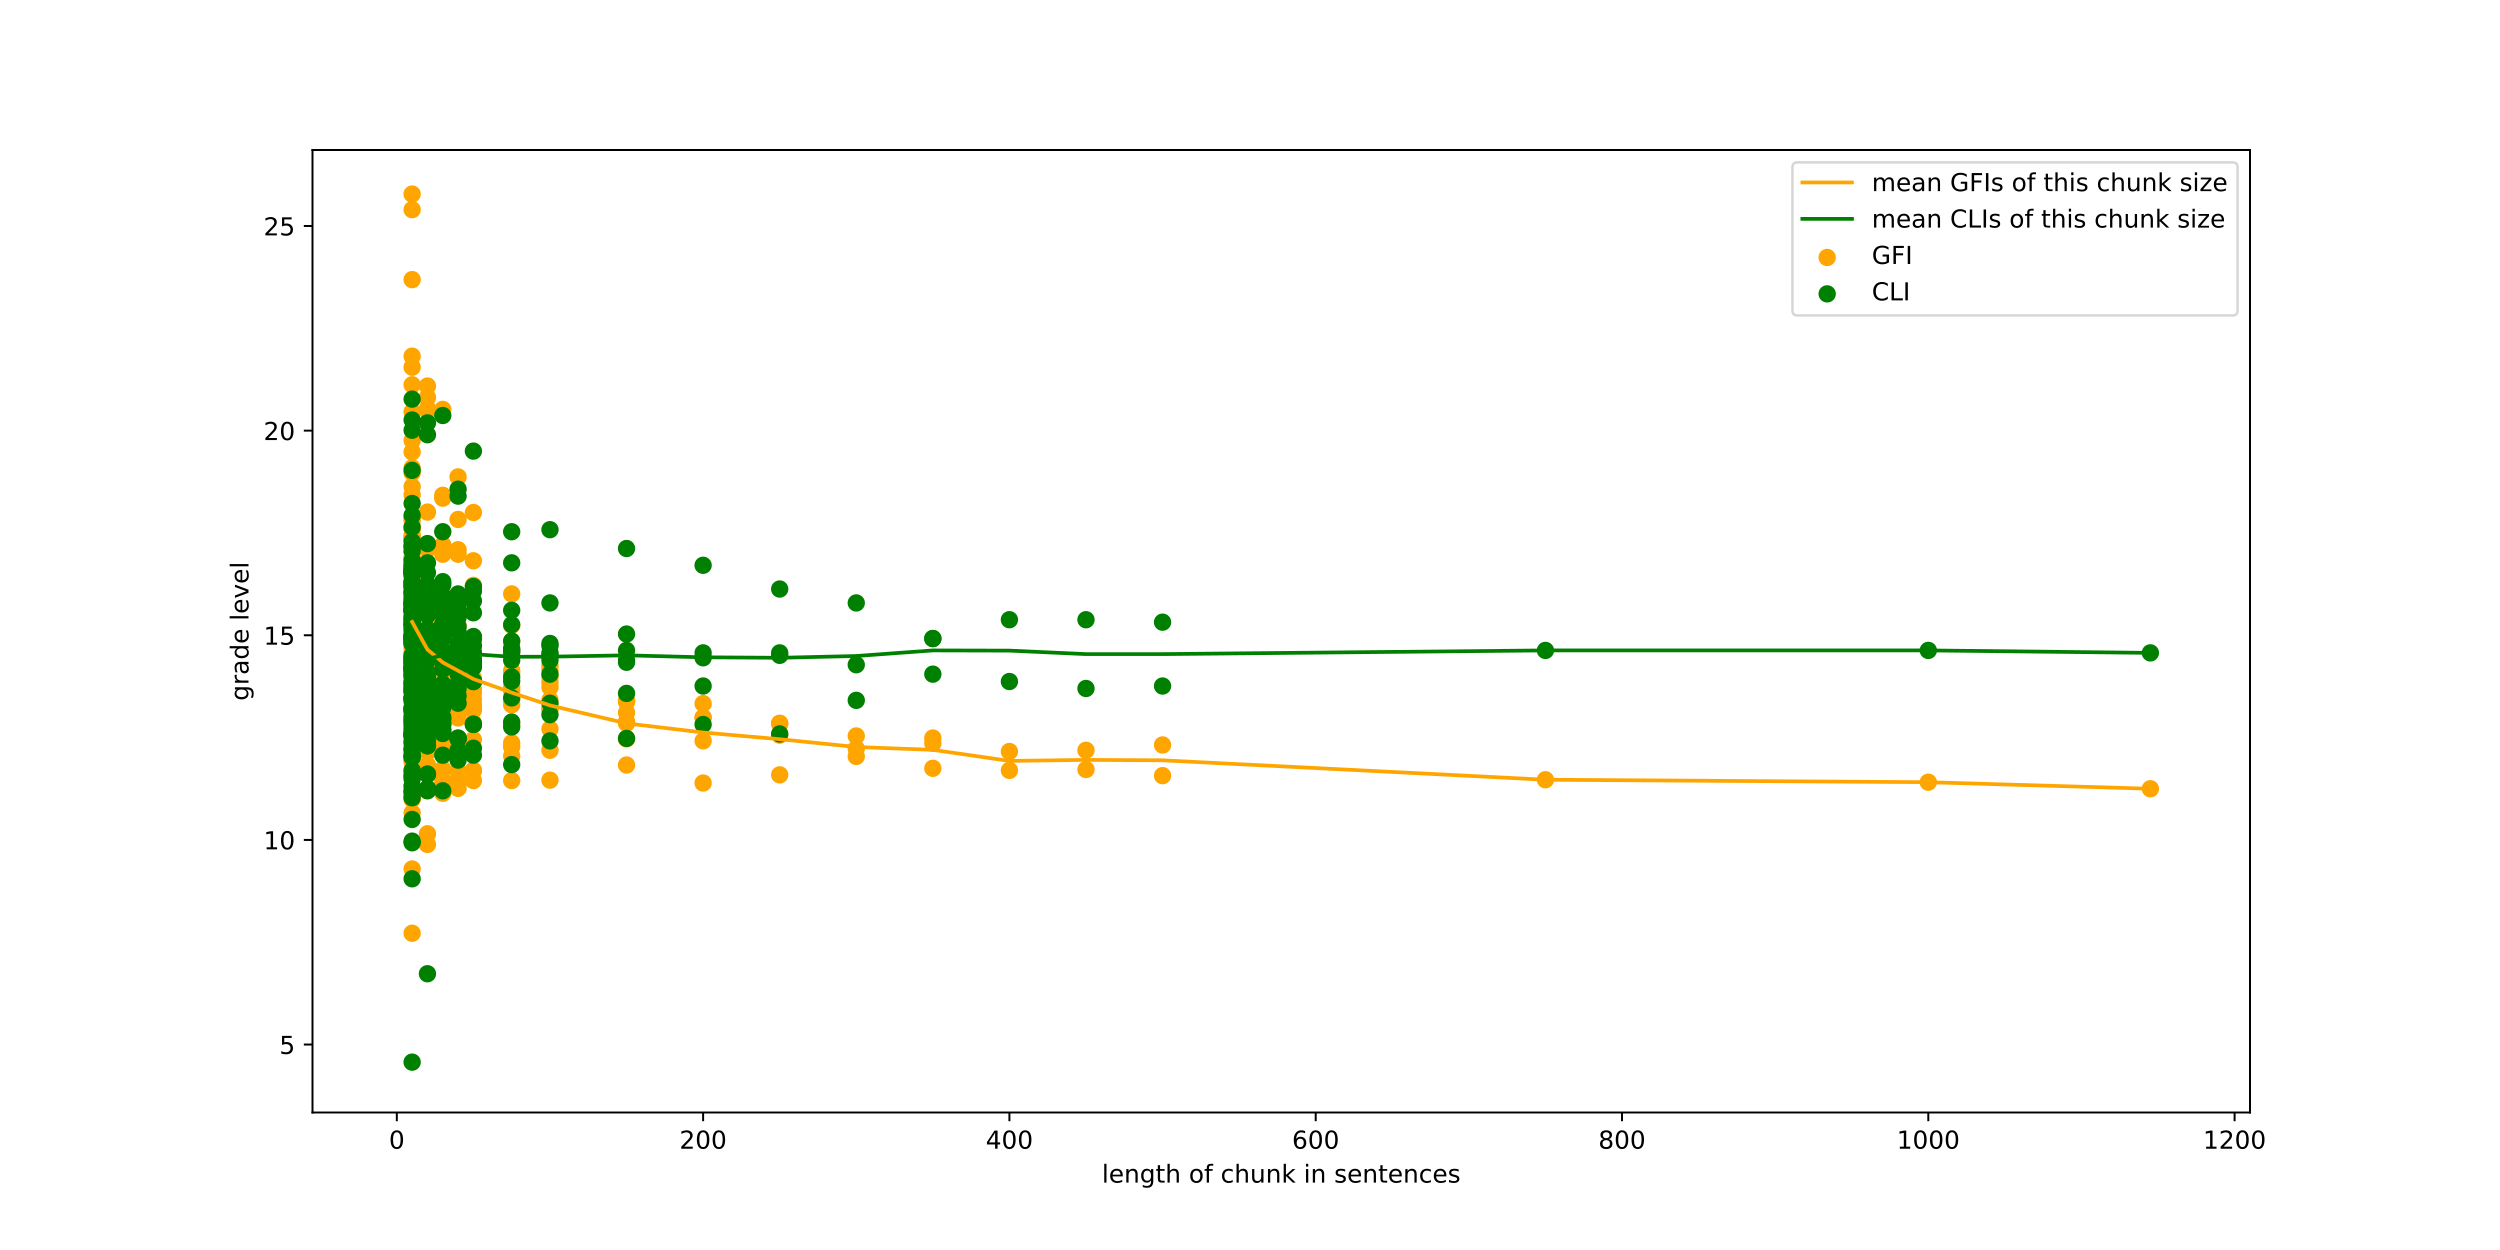 <?xml version="1.0" encoding="utf-8" standalone="no"?>
<!DOCTYPE svg PUBLIC "-//W3C//DTD SVG 1.1//EN"
  "http://www.w3.org/Graphics/SVG/1.1/DTD/svg11.dtd">
<!-- Created with matplotlib (http://matplotlib.org/) -->
<svg height="504pt" version="1.1" viewBox="0 0 1008 504" width="1008pt" xmlns="http://www.w3.org/2000/svg" xmlns:xlink="http://www.w3.org/1999/xlink">
 <defs>
  <style type="text/css">
*{stroke-linecap:butt;stroke-linejoin:round;}
  </style>
 </defs>
 <g id="figure_1">
  <g id="patch_1">
   <path d="M 0 504 
L 1008 504 
L 1008 0 
L 0 0 
z
" style="fill:#ffffff;"/>
  </g>
  <g id="axes_1">
   <g id="patch_2">
    <path d="M 126 448.56 
L 907.2 448.56 
L 907.2 60.48 
L 126 60.48 
z
" style="fill:#ffffff;"/>
   </g>
   <g id="PathCollection_1">
    <defs>
     <path d="M 0 3 
C 0.796 3 1.559 2.684 2.121 2.121 
C 2.684 1.559 3 0.796 3 0 
C 3 -0.796 2.684 -1.559 2.121 -2.121 
C 1.559 -2.684 0.796 -3 0 -3 
C -0.796 -3 -1.559 -2.684 -2.121 -2.121 
C -2.684 -1.559 -3 -0.796 -3 0 
C -3 0.796 -2.684 1.559 -2.121 2.121 
C -1.559 2.684 -0.796 3 0 3 
z
" id="ma6699ba782" style="stroke:#ffa500;"/>
    </defs>
    <g clip-path="url(#p855e11b0a0)">
     <use style="fill:#ffa500;stroke:#ffa500;" x="867.028" xlink:href="#ma6699ba782" y="318.025"/>
     <use style="fill:#ffa500;stroke:#ffa500;" x="777.491" xlink:href="#ma6699ba782" y="315.385"/>
     <use style="fill:#ffa500;stroke:#ffa500;" x="623.118" xlink:href="#ma6699ba782" y="314.394"/>
     <use style="fill:#ffa500;stroke:#ffa500;" x="468.744" xlink:href="#ma6699ba782" y="312.744"/>
     <use style="fill:#ffa500;stroke:#ffa500;" x="468.744" xlink:href="#ma6699ba782" y="300.368"/>
     <use style="fill:#ffa500;stroke:#ffa500;" x="437.87" xlink:href="#ma6699ba782" y="310.269"/>
     <use style="fill:#ffa500;stroke:#ffa500;" x="437.87" xlink:href="#ma6699ba782" y="302.513"/>
     <use style="fill:#ffa500;stroke:#ffa500;" x="406.995" xlink:href="#ma6699ba782" y="310.599"/>
     <use style="fill:#ffa500;stroke:#ffa500;" x="406.995" xlink:href="#ma6699ba782" y="303.008"/>
     <use style="fill:#ffa500;stroke:#ffa500;" x="376.12" xlink:href="#ma6699ba782" y="309.774"/>
     <use style="fill:#ffa500;stroke:#ffa500;" x="376.12" xlink:href="#ma6699ba782" y="297.563"/>
     <use style="fill:#ffa500;stroke:#ffa500;" x="376.12" xlink:href="#ma6699ba782" y="299.708"/>
     <use style="fill:#ffa500;stroke:#ffa500;" x="345.245" xlink:href="#ma6699ba782" y="304.988"/>
     <use style="fill:#ffa500;stroke:#ffa500;" x="345.245" xlink:href="#ma6699ba782" y="301.853"/>
     <use style="fill:#ffa500;stroke:#ffa500;" x="345.245" xlink:href="#ma6699ba782" y="296.738"/>
     <use style="fill:#ffa500;stroke:#ffa500;" x="314.371" xlink:href="#ma6699ba782" y="296.407"/>
     <use style="fill:#ffa500;stroke:#ffa500;" x="314.371" xlink:href="#ma6699ba782" y="312.414"/>
     <use style="fill:#ffa500;stroke:#ffa500;" x="314.371" xlink:href="#ma6699ba782" y="291.622"/>
     <use style="fill:#ffa500;stroke:#ffa500;" x="314.371" xlink:href="#ma6699ba782" y="291.787"/>
     <use style="fill:#ffa500;stroke:#ffa500;" x="283.496" xlink:href="#ma6699ba782" y="289.312"/>
     <use style="fill:#ffa500;stroke:#ffa500;" x="283.496" xlink:href="#ma6699ba782" y="315.715"/>
     <use style="fill:#ffa500;stroke:#ffa500;" x="283.496" xlink:href="#ma6699ba782" y="289.312"/>
     <use style="fill:#ffa500;stroke:#ffa500;" x="283.496" xlink:href="#ma6699ba782" y="298.718"/>
     <use style="fill:#ffa500;stroke:#ffa500;" x="283.496" xlink:href="#ma6699ba782" y="283.701"/>
     <use style="fill:#ffa500;stroke:#ffa500;" x="252.621" xlink:href="#ma6699ba782" y="282.381"/>
     <use style="fill:#ffa500;stroke:#ffa500;" x="252.621" xlink:href="#ma6699ba782" y="308.454"/>
     <use style="fill:#ffa500;stroke:#ffa500;" x="252.621" xlink:href="#ma6699ba782" y="297.893"/>
     <use style="fill:#ffa500;stroke:#ffa500;" x="252.621" xlink:href="#ma6699ba782" y="290.962"/>
     <use style="fill:#ffa500;stroke:#ffa500;" x="252.621" xlink:href="#ma6699ba782" y="291.622"/>
     <use style="fill:#ffa500;stroke:#ffa500;" x="252.621" xlink:href="#ma6699ba782" y="283.041"/>
     <use style="fill:#ffa500;stroke:#ffa500;" x="252.621" xlink:href="#ma6699ba782" y="287.331"/>
     <use style="fill:#ffa500;stroke:#ffa500;" x="221.747" xlink:href="#ma6699ba782" y="275.12"/>
     <use style="fill:#ffa500;stroke:#ffa500;" x="221.747" xlink:href="#ma6699ba782" y="286.011"/>
     <use style="fill:#ffa500;stroke:#ffa500;" x="221.747" xlink:href="#ma6699ba782" y="314.559"/>
     <use style="fill:#ffa500;stroke:#ffa500;" x="221.747" xlink:href="#ma6699ba782" y="302.513"/>
     <use style="fill:#ffa500;stroke:#ffa500;" x="221.747" xlink:href="#ma6699ba782" y="285.681"/>
     <use style="fill:#ffa500;stroke:#ffa500;" x="221.747" xlink:href="#ma6699ba782" y="272.975"/>
     <use style="fill:#ffa500;stroke:#ffa500;" x="221.747" xlink:href="#ma6699ba782" y="282.216"/>
     <use style="fill:#ffa500;stroke:#ffa500;" x="221.747" xlink:href="#ma6699ba782" y="293.932"/>
     <use style="fill:#ffa500;stroke:#ffa500;" x="221.747" xlink:href="#ma6699ba782" y="268.354"/>
     <use style="fill:#ffa500;stroke:#ffa500;" x="221.747" xlink:href="#ma6699ba782" y="277.1"/>
     <use style="fill:#ffa500;stroke:#ffa500;" x="221.747" xlink:href="#ma6699ba782" y="270.17"/>
     <use style="fill:#ffa500;stroke:#ffa500;" x="206.309" xlink:href="#ma6699ba782" y="271.49"/>
     <use style="fill:#ffa500;stroke:#ffa500;" x="206.309" xlink:href="#ma6699ba782" y="270.335"/>
     <use style="fill:#ffa500;stroke:#ffa500;" x="206.309" xlink:href="#ma6699ba782" y="284.196"/>
     <use style="fill:#ffa500;stroke:#ffa500;" x="206.309" xlink:href="#ma6699ba782" y="314.724"/>
     <use style="fill:#ffa500;stroke:#ffa500;" x="206.309" xlink:href="#ma6699ba782" y="299.543"/>
     <use style="fill:#ffa500;stroke:#ffa500;" x="206.309" xlink:href="#ma6699ba782" y="278.586"/>
     <use style="fill:#ffa500;stroke:#ffa500;" x="206.309" xlink:href="#ma6699ba782" y="292.117"/>
     <use style="fill:#ffa500;stroke:#ffa500;" x="206.309" xlink:href="#ma6699ba782" y="262.414"/>
     <use style="fill:#ffa500;stroke:#ffa500;" x="206.309" xlink:href="#ma6699ba782" y="277.1"/>
     <use style="fill:#ffa500;stroke:#ffa500;" x="206.309" xlink:href="#ma6699ba782" y="282.216"/>
     <use style="fill:#ffa500;stroke:#ffa500;" x="206.309" xlink:href="#ma6699ba782" y="304.823"/>
     <use style="fill:#ffa500;stroke:#ffa500;" x="206.309" xlink:href="#ma6699ba782" y="239.476"/>
     <use style="fill:#ffa500;stroke:#ffa500;" x="206.309" xlink:href="#ma6699ba782" y="252.183"/>
     <use style="fill:#ffa500;stroke:#ffa500;" x="206.309" xlink:href="#ma6699ba782" y="301.193"/>
     <use style="fill:#ffa500;stroke:#ffa500;" x="206.309" xlink:href="#ma6699ba782" y="258.618"/>
     <use style="fill:#ffa500;stroke:#ffa500;" x="190.872" xlink:href="#ma6699ba782" y="257.463"/>
     <use style="fill:#ffa500;stroke:#ffa500;" x="190.872" xlink:href="#ma6699ba782" y="267.364"/>
     <use style="fill:#ffa500;stroke:#ffa500;" x="190.872" xlink:href="#ma6699ba782" y="273.47"/>
     <use style="fill:#ffa500;stroke:#ffa500;" x="190.872" xlink:href="#ma6699ba782" y="277.925"/>
     <use style="fill:#ffa500;stroke:#ffa500;" x="190.872" xlink:href="#ma6699ba782" y="292.282"/>
     <use style="fill:#ffa500;stroke:#ffa500;" x="190.872" xlink:href="#ma6699ba782" y="314.724"/>
     <use style="fill:#ffa500;stroke:#ffa500;" x="190.872" xlink:href="#ma6699ba782" y="310.599"/>
     <use style="fill:#ffa500;stroke:#ffa500;" x="190.872" xlink:href="#ma6699ba782" y="284.031"/>
     <use style="fill:#ffa500;stroke:#ffa500;" x="190.872" xlink:href="#ma6699ba782" y="262.909"/>
     <use style="fill:#ffa500;stroke:#ffa500;" x="190.872" xlink:href="#ma6699ba782" y="291.457"/>
     <use style="fill:#ffa500;stroke:#ffa500;" x="190.872" xlink:href="#ma6699ba782" y="257.133"/>
     <use style="fill:#ffa500;stroke:#ffa500;" x="190.872" xlink:href="#ma6699ba782" y="264.559"/>
     <use style="fill:#ffa500;stroke:#ffa500;" x="190.872" xlink:href="#ma6699ba782" y="258.288"/>
     <use style="fill:#ffa500;stroke:#ffa500;" x="190.872" xlink:href="#ma6699ba782" y="285.681"/>
     <use style="fill:#ffa500;stroke:#ffa500;" x="190.872" xlink:href="#ma6699ba782" y="281.886"/>
     <use style="fill:#ffa500;stroke:#ffa500;" x="190.872" xlink:href="#ma6699ba782" y="286.341"/>
     <use style="fill:#ffa500;stroke:#ffa500;" x="190.872" xlink:href="#ma6699ba782" y="298.223"/>
     <use style="fill:#ffa500;stroke:#ffa500;" x="190.872" xlink:href="#ma6699ba782" y="206.638"/>
     <use style="fill:#ffa500;stroke:#ffa500;" x="190.872" xlink:href="#ma6699ba782" y="226.11"/>
     <use style="fill:#ffa500;stroke:#ffa500;" x="190.872" xlink:href="#ma6699ba782" y="310.764"/>
     <use style="fill:#ffa500;stroke:#ffa500;" x="190.872" xlink:href="#ma6699ba782" y="279.246"/>
     <use style="fill:#ffa500;stroke:#ffa500;" x="190.872" xlink:href="#ma6699ba782" y="236.011"/>
     <use style="fill:#ffa500;stroke:#ffa500;" x="184.697" xlink:href="#ma6699ba782" y="260.104"/>
     <use style="fill:#ffa500;stroke:#ffa500;" x="184.697" xlink:href="#ma6699ba782" y="261.259"/>
     <use style="fill:#ffa500;stroke:#ffa500;" x="184.697" xlink:href="#ma6699ba782" y="259.443"/>
     <use style="fill:#ffa500;stroke:#ffa500;" x="184.697" xlink:href="#ma6699ba782" y="275.615"/>
     <use style="fill:#ffa500;stroke:#ffa500;" x="184.697" xlink:href="#ma6699ba782" y="271.985"/>
     <use style="fill:#ffa500;stroke:#ffa500;" x="184.697" xlink:href="#ma6699ba782" y="289.477"/>
     <use style="fill:#ffa500;stroke:#ffa500;" x="184.697" xlink:href="#ma6699ba782" y="300.533"/>
     <use style="fill:#ffa500;stroke:#ffa500;" x="184.697" xlink:href="#ma6699ba782" y="303.338"/>
     <use style="fill:#ffa500;stroke:#ffa500;" x="184.697" xlink:href="#ma6699ba782" y="310.929"/>
     <use style="fill:#ffa500;stroke:#ffa500;" x="184.697" xlink:href="#ma6699ba782" y="282.546"/>
     <use style="fill:#ffa500;stroke:#ffa500;" x="184.697" xlink:href="#ma6699ba782" y="263.239"/>
     <use style="fill:#ffa500;stroke:#ffa500;" x="184.697" xlink:href="#ma6699ba782" y="275.78"/>
     <use style="fill:#ffa500;stroke:#ffa500;" x="184.697" xlink:href="#ma6699ba782" y="286.011"/>
     <use style="fill:#ffa500;stroke:#ffa500;" x="184.697" xlink:href="#ma6699ba782" y="223.47"/>
     <use style="fill:#ffa500;stroke:#ffa500;" x="184.697" xlink:href="#ma6699ba782" y="277.1"/>
     <use style="fill:#ffa500;stroke:#ffa500;" x="184.697" xlink:href="#ma6699ba782" y="256.803"/>
     <use style="fill:#ffa500;stroke:#ffa500;" x="184.697" xlink:href="#ma6699ba782" y="276.605"/>
     <use style="fill:#ffa500;stroke:#ffa500;" x="184.697" xlink:href="#ma6699ba782" y="282.381"/>
     <use style="fill:#ffa500;stroke:#ffa500;" x="184.697" xlink:href="#ma6699ba782" y="273.305"/>
     <use style="fill:#ffa500;stroke:#ffa500;" x="184.697" xlink:href="#ma6699ba782" y="281.061"/>
     <use style="fill:#ffa500;stroke:#ffa500;" x="184.697" xlink:href="#ma6699ba782" y="314.394"/>
     <use style="fill:#ffa500;stroke:#ffa500;" x="184.697" xlink:href="#ma6699ba782" y="192.281"/>
     <use style="fill:#ffa500;stroke:#ffa500;" x="184.697" xlink:href="#ma6699ba782" y="252.183"/>
     <use style="fill:#ffa500;stroke:#ffa500;" x="184.697" xlink:href="#ma6699ba782" y="209.443"/>
     <use style="fill:#ffa500;stroke:#ffa500;" x="184.697" xlink:href="#ma6699ba782" y="317.86"/>
     <use style="fill:#ffa500;stroke:#ffa500;" x="184.697" xlink:href="#ma6699ba782" y="275.945"/>
     <use style="fill:#ffa500;stroke:#ffa500;" x="184.697" xlink:href="#ma6699ba782" y="277.265"/>
     <use style="fill:#ffa500;stroke:#ffa500;" x="184.697" xlink:href="#ma6699ba782" y="221.654"/>
     <use style="fill:#ffa500;stroke:#ffa500;" x="178.522" xlink:href="#ma6699ba782" y="243.272"/>
     <use style="fill:#ffa500;stroke:#ffa500;" x="178.522" xlink:href="#ma6699ba782" y="290.137"/>
     <use style="fill:#ffa500;stroke:#ffa500;" x="178.522" xlink:href="#ma6699ba782" y="223.47"/>
     <use style="fill:#ffa500;stroke:#ffa500;" x="178.522" xlink:href="#ma6699ba782" y="270.5"/>
     <use style="fill:#ffa500;stroke:#ffa500;" x="178.522" xlink:href="#ma6699ba782" y="270.5"/>
     <use style="fill:#ffa500;stroke:#ffa500;" x="178.522" xlink:href="#ma6699ba782" y="269.84"/>
     <use style="fill:#ffa500;stroke:#ffa500;" x="178.522" xlink:href="#ma6699ba782" y="289.972"/>
     <use style="fill:#ffa500;stroke:#ffa500;" x="178.522" xlink:href="#ma6699ba782" y="281.391"/>
     <use style="fill:#ffa500;stroke:#ffa500;" x="178.522" xlink:href="#ma6699ba782" y="288.322"/>
     <use style="fill:#ffa500;stroke:#ffa500;" x="178.522" xlink:href="#ma6699ba782" y="319.84"/>
     <use style="fill:#ffa500;stroke:#ffa500;" x="178.522" xlink:href="#ma6699ba782" y="287.497"/>
     <use style="fill:#ffa500;stroke:#ffa500;" x="178.522" xlink:href="#ma6699ba782" y="316.54"/>
     <use style="fill:#ffa500;stroke:#ffa500;" x="178.522" xlink:href="#ma6699ba782" y="262.909"/>
     <use style="fill:#ffa500;stroke:#ffa500;" x="178.522" xlink:href="#ma6699ba782" y="280.896"/>
     <use style="fill:#ffa500;stroke:#ffa500;" x="178.522" xlink:href="#ma6699ba782" y="248.882"/>
     <use style="fill:#ffa500;stroke:#ffa500;" x="178.522" xlink:href="#ma6699ba782" y="277.595"/>
     <use style="fill:#ffa500;stroke:#ffa500;" x="178.522" xlink:href="#ma6699ba782" y="282.711"/>
     <use style="fill:#ffa500;stroke:#ffa500;" x="178.522" xlink:href="#ma6699ba782" y="261.754"/>
     <use style="fill:#ffa500;stroke:#ffa500;" x="178.522" xlink:href="#ma6699ba782" y="219.674"/>
     <use style="fill:#ffa500;stroke:#ffa500;" x="178.522" xlink:href="#ma6699ba782" y="262.084"/>
     <use style="fill:#ffa500;stroke:#ffa500;" x="178.522" xlink:href="#ma6699ba782" y="266.374"/>
     <use style="fill:#ffa500;stroke:#ffa500;" x="178.522" xlink:href="#ma6699ba782" y="244.922"/>
     <use style="fill:#ffa500;stroke:#ffa500;" x="178.522" xlink:href="#ma6699ba782" y="276.44"/>
     <use style="fill:#ffa500;stroke:#ffa500;" x="178.522" xlink:href="#ma6699ba782" y="278.586"/>
     <use style="fill:#ffa500;stroke:#ffa500;" x="178.522" xlink:href="#ma6699ba782" y="262.744"/>
     <use style="fill:#ffa500;stroke:#ffa500;" x="178.522" xlink:href="#ma6699ba782" y="270.83"/>
     <use style="fill:#ffa500;stroke:#ffa500;" x="178.522" xlink:href="#ma6699ba782" y="310.104"/>
     <use style="fill:#ffa500;stroke:#ffa500;" x="178.522" xlink:href="#ma6699ba782" y="297.233"/>
     <use style="fill:#ffa500;stroke:#ffa500;" x="178.522" xlink:href="#ma6699ba782" y="165.053"/>
     <use style="fill:#ffa500;stroke:#ffa500;" x="178.522" xlink:href="#ma6699ba782" y="241.457"/>
     <use style="fill:#ffa500;stroke:#ffa500;" x="178.522" xlink:href="#ma6699ba782" y="199.707"/>
     <use style="fill:#ffa500;stroke:#ffa500;" x="178.522" xlink:href="#ma6699ba782" y="239.476"/>
     <use style="fill:#ffa500;stroke:#ffa500;" x="178.522" xlink:href="#ma6699ba782" y="301.523"/>
     <use style="fill:#ffa500;stroke:#ffa500;" x="178.522" xlink:href="#ma6699ba782" y="284.031"/>
     <use style="fill:#ffa500;stroke:#ffa500;" x="178.522" xlink:href="#ma6699ba782" y="278.421"/>
     <use style="fill:#ffa500;stroke:#ffa500;" x="178.522" xlink:href="#ma6699ba782" y="269.18"/>
     <use style="fill:#ffa500;stroke:#ffa500;" x="178.522" xlink:href="#ma6699ba782" y="200.862"/>
     <use style="fill:#ffa500;stroke:#ffa500;" x="178.522" xlink:href="#ma6699ba782" y="314.559"/>
     <use style="fill:#ffa500;stroke:#ffa500;" x="172.347" xlink:href="#ma6699ba782" y="248.552"/>
     <use style="fill:#ffa500;stroke:#ffa500;" x="172.347" xlink:href="#ma6699ba782" y="250.863"/>
     <use style="fill:#ffa500;stroke:#ffa500;" x="172.347" xlink:href="#ma6699ba782" y="279.576"/>
     <use style="fill:#ffa500;stroke:#ffa500;" x="172.347" xlink:href="#ma6699ba782" y="221.489"/>
     <use style="fill:#ffa500;stroke:#ffa500;" x="172.347" xlink:href="#ma6699ba782" y="245.087"/>
     <use style="fill:#ffa500;stroke:#ffa500;" x="172.347" xlink:href="#ma6699ba782" y="262.414"/>
     <use style="fill:#ffa500;stroke:#ffa500;" x="172.347" xlink:href="#ma6699ba782" y="279.741"/>
     <use style="fill:#ffa500;stroke:#ffa500;" x="172.347" xlink:href="#ma6699ba782" y="260.104"/>
     <use style="fill:#ffa500;stroke:#ffa500;" x="172.347" xlink:href="#ma6699ba782" y="254.493"/>
     <use style="fill:#ffa500;stroke:#ffa500;" x="172.347" xlink:href="#ma6699ba782" y="272.975"/>
     <use style="fill:#ffa500;stroke:#ffa500;" x="172.347" xlink:href="#ma6699ba782" y="271.325"/>
     <use style="fill:#ffa500;stroke:#ffa500;" x="172.347" xlink:href="#ma6699ba782" y="286.671"/>
     <use style="fill:#ffa500;stroke:#ffa500;" x="172.347" xlink:href="#ma6699ba782" y="280.071"/>
     <use style="fill:#ffa500;stroke:#ffa500;" x="172.347" xlink:href="#ma6699ba782" y="301.028"/>
     <use style="fill:#ffa500;stroke:#ffa500;" x="172.347" xlink:href="#ma6699ba782" y="303.173"/>
     <use style="fill:#ffa500;stroke:#ffa500;" x="172.347" xlink:href="#ma6699ba782" y="277.265"/>
     <use style="fill:#ffa500;stroke:#ffa500;" x="172.347" xlink:href="#ma6699ba782" y="300.203"/>
     <use style="fill:#ffa500;stroke:#ffa500;" x="172.347" xlink:href="#ma6699ba782" y="308.454"/>
     <use style="fill:#ffa500;stroke:#ffa500;" x="172.347" xlink:href="#ma6699ba782" y="257.133"/>
     <use style="fill:#ffa500;stroke:#ffa500;" x="172.347" xlink:href="#ma6699ba782" y="290.467"/>
     <use style="fill:#ffa500;stroke:#ffa500;" x="172.347" xlink:href="#ma6699ba782" y="261.754"/>
     <use style="fill:#ffa500;stroke:#ffa500;" x="172.347" xlink:href="#ma6699ba782" y="249.047"/>
     <use style="fill:#ffa500;stroke:#ffa500;" x="172.347" xlink:href="#ma6699ba782" y="336.177"/>
     <use style="fill:#ffa500;stroke:#ffa500;" x="172.347" xlink:href="#ma6699ba782" y="257.298"/>
     <use style="fill:#ffa500;stroke:#ffa500;" x="172.347" xlink:href="#ma6699ba782" y="285.846"/>
     <use style="fill:#ffa500;stroke:#ffa500;" x="172.347" xlink:href="#ma6699ba782" y="274.955"/>
     <use style="fill:#ffa500;stroke:#ffa500;" x="172.347" xlink:href="#ma6699ba782" y="241.457"/>
     <use style="fill:#ffa500;stroke:#ffa500;" x="172.347" xlink:href="#ma6699ba782" y="164.723"/>
     <use style="fill:#ffa500;stroke:#ffa500;" x="172.347" xlink:href="#ma6699ba782" y="273.965"/>
     <use style="fill:#ffa500;stroke:#ffa500;" x="172.347" xlink:href="#ma6699ba782" y="252.183"/>
     <use style="fill:#ffa500;stroke:#ffa500;" x="172.347" xlink:href="#ma6699ba782" y="260.599"/>
     <use style="fill:#ffa500;stroke:#ffa500;" x="172.347" xlink:href="#ma6699ba782" y="220.334"/>
     <use style="fill:#ffa500;stroke:#ffa500;" x="172.347" xlink:href="#ma6699ba782" y="251.028"/>
     <use style="fill:#ffa500;stroke:#ffa500;" x="172.347" xlink:href="#ma6699ba782" y="263.734"/>
     <use style="fill:#ffa500;stroke:#ffa500;" x="172.347" xlink:href="#ma6699ba782" y="257.628"/>
     <use style="fill:#ffa500;stroke:#ffa500;" x="172.347" xlink:href="#ma6699ba782" y="275.285"/>
     <use style="fill:#ffa500;stroke:#ffa500;" x="172.347" xlink:href="#ma6699ba782" y="240.796"/>
     <use style="fill:#ffa500;stroke:#ffa500;" x="172.347" xlink:href="#ma6699ba782" y="278.09"/>
     <use style="fill:#ffa500;stroke:#ffa500;" x="172.347" xlink:href="#ma6699ba782" y="255.648"/>
     <use style="fill:#ffa500;stroke:#ffa500;" x="172.347" xlink:href="#ma6699ba782" y="287.331"/>
     <use style="fill:#ffa500;stroke:#ffa500;" x="172.347" xlink:href="#ma6699ba782" y="318.685"/>
     <use style="fill:#ffa500;stroke:#ffa500;" x="172.347" xlink:href="#ma6699ba782" y="294.757"/>
     <use style="fill:#ffa500;stroke:#ffa500;" x="172.347" xlink:href="#ma6699ba782" y="160.268"/>
     <use style="fill:#ffa500;stroke:#ffa500;" x="172.347" xlink:href="#ma6699ba782" y="206.473"/>
     <use style="fill:#ffa500;stroke:#ffa500;" x="172.347" xlink:href="#ma6699ba782" y="248.552"/>
     <use style="fill:#ffa500;stroke:#ffa500;" x="172.347" xlink:href="#ma6699ba782" y="238.486"/>
     <use style="fill:#ffa500;stroke:#ffa500;" x="172.347" xlink:href="#ma6699ba782" y="155.647"/>
     <use style="fill:#ffa500;stroke:#ffa500;" x="172.347" xlink:href="#ma6699ba782" y="248.222"/>
     <use style="fill:#ffa500;stroke:#ffa500;" x="172.347" xlink:href="#ma6699ba782" y="281.721"/>
     <use style="fill:#ffa500;stroke:#ffa500;" x="172.347" xlink:href="#ma6699ba782" y="310.104"/>
     <use style="fill:#ffa500;stroke:#ffa500;" x="172.347" xlink:href="#ma6699ba782" y="251.853"/>
     <use style="fill:#ffa500;stroke:#ffa500;" x="172.347" xlink:href="#ma6699ba782" y="274.295"/>
     <use style="fill:#ffa500;stroke:#ffa500;" x="172.347" xlink:href="#ma6699ba782" y="260.599"/>
     <use style="fill:#ffa500;stroke:#ffa500;" x="172.347" xlink:href="#ma6699ba782" y="264.064"/>
     <use style="fill:#ffa500;stroke:#ffa500;" x="172.347" xlink:href="#ma6699ba782" y="165.548"/>
     <use style="fill:#ffa500;stroke:#ffa500;" x="172.347" xlink:href="#ma6699ba782" y="269.345"/>
     <use style="fill:#ffa500;stroke:#ffa500;" x="172.347" xlink:href="#ma6699ba782" y="340.467"/>
     <use style="fill:#ffa500;stroke:#ffa500;" x="166.172" xlink:href="#ma6699ba782" y="244.097"/>
     <use style="fill:#ffa500;stroke:#ffa500;" x="166.172" xlink:href="#ma6699ba782" y="215.714"/>
     <use style="fill:#ffa500;stroke:#ffa500;" x="166.172" xlink:href="#ma6699ba782" y="208.618"/>
     <use style="fill:#ffa500;stroke:#ffa500;" x="166.172" xlink:href="#ma6699ba782" y="265.549"/>
     <use style="fill:#ffa500;stroke:#ffa500;" x="166.172" xlink:href="#ma6699ba782" y="212.413"/>
     <use style="fill:#ffa500;stroke:#ffa500;" x="166.172" xlink:href="#ma6699ba782" y="317.035"/>
     <use style="fill:#ffa500;stroke:#ffa500;" x="166.172" xlink:href="#ma6699ba782" y="226.935"/>
     <use style="fill:#ffa500;stroke:#ffa500;" x="166.172" xlink:href="#ma6699ba782" y="196.242"/>
     <use style="fill:#ffa500;stroke:#ffa500;" x="166.172" xlink:href="#ma6699ba782" y="209.938"/>
     <use style="fill:#ffa500;stroke:#ffa500;" x="166.172" xlink:href="#ma6699ba782" y="263.899"/>
     <use style="fill:#ffa500;stroke:#ffa500;" x="166.172" xlink:href="#ma6699ba782" y="247.067"/>
     <use style="fill:#ffa500;stroke:#ffa500;" x="166.172" xlink:href="#ma6699ba782" y="266.869"/>
     <use style="fill:#ffa500;stroke:#ffa500;" x="166.172" xlink:href="#ma6699ba782" y="261.424"/>
     <use style="fill:#ffa500;stroke:#ffa500;" x="166.172" xlink:href="#ma6699ba782" y="282.876"/>
     <use style="fill:#ffa500;stroke:#ffa500;" x="166.172" xlink:href="#ma6699ba782" y="239.641"/>
     <use style="fill:#ffa500;stroke:#ffa500;" x="166.172" xlink:href="#ma6699ba782" y="276.11"/>
     <use style="fill:#ffa500;stroke:#ffa500;" x="166.172" xlink:href="#ma6699ba782" y="247.232"/>
     <use style="fill:#ffa500;stroke:#ffa500;" x="166.172" xlink:href="#ma6699ba782" y="247.727"/>
     <use style="fill:#ffa500;stroke:#ffa500;" x="166.172" xlink:href="#ma6699ba782" y="287.166"/>
     <use style="fill:#ffa500;stroke:#ffa500;" x="166.172" xlink:href="#ma6699ba782" y="239.476"/>
     <use style="fill:#ffa500;stroke:#ffa500;" x="166.172" xlink:href="#ma6699ba782" y="297.068"/>
     <use style="fill:#ffa500;stroke:#ffa500;" x="166.172" xlink:href="#ma6699ba782" y="241.952"/>
     <use style="fill:#ffa500;stroke:#ffa500;" x="166.172" xlink:href="#ma6699ba782" y="271.655"/>
     <use style="fill:#ffa500;stroke:#ffa500;" x="166.172" xlink:href="#ma6699ba782" y="279.741"/>
     <use style="fill:#ffa500;stroke:#ffa500;" x="166.172" xlink:href="#ma6699ba782" y="281.886"/>
     <use style="fill:#ffa500;stroke:#ffa500;" x="166.172" xlink:href="#ma6699ba782" y="267.859"/>
     <use style="fill:#ffa500;stroke:#ffa500;" x="166.172" xlink:href="#ma6699ba782" y="271.82"/>
     <use style="fill:#ffa500;stroke:#ffa500;" x="166.172" xlink:href="#ma6699ba782" y="320.5"/>
     <use style="fill:#ffa500;stroke:#ffa500;" x="166.172" xlink:href="#ma6699ba782" y="321.655"/>
     <use style="fill:#ffa500;stroke:#ffa500;" x="166.172" xlink:href="#ma6699ba782" y="274.79"/>
     <use style="fill:#ffa500;stroke:#ffa500;" x="166.172" xlink:href="#ma6699ba782" y="248.057"/>
     <use style="fill:#ffa500;stroke:#ffa500;" x="166.172" xlink:href="#ma6699ba782" y="275.615"/>
     <use style="fill:#ffa500;stroke:#ffa500;" x="166.172" xlink:href="#ma6699ba782" y="275.45"/>
     <use style="fill:#ffa500;stroke:#ffa500;" x="166.172" xlink:href="#ma6699ba782" y="306.309"/>
     <use style="fill:#ffa500;stroke:#ffa500;" x="166.172" xlink:href="#ma6699ba782" y="350.368"/>
     <use style="fill:#ffa500;stroke:#ffa500;" x="166.172" xlink:href="#ma6699ba782" y="267.859"/>
     <use style="fill:#ffa500;stroke:#ffa500;" x="166.172" xlink:href="#ma6699ba782" y="199.542"/>
     <use style="fill:#ffa500;stroke:#ffa500;" x="166.172" xlink:href="#ma6699ba782" y="294.262"/>
     <use style="fill:#ffa500;stroke:#ffa500;" x="166.172" xlink:href="#ma6699ba782" y="246.407"/>
     <use style="fill:#ffa500;stroke:#ffa500;" x="166.172" xlink:href="#ma6699ba782" y="318.685"/>
     <use style="fill:#ffa500;stroke:#ffa500;" x="166.172" xlink:href="#ma6699ba782" y="270.005"/>
     <use style="fill:#ffa500;stroke:#ffa500;" x="166.172" xlink:href="#ma6699ba782" y="248.057"/>
     <use style="fill:#ffa500;stroke:#ffa500;" x="166.172" xlink:href="#ma6699ba782" y="240.961"/>
     <use style="fill:#ffa500;stroke:#ffa500;" x="166.172" xlink:href="#ma6699ba782" y="254.328"/>
     <use style="fill:#ffa500;stroke:#ffa500;" x="166.172" xlink:href="#ma6699ba782" y="287.992"/>
     <use style="fill:#ffa500;stroke:#ffa500;" x="166.172" xlink:href="#ma6699ba782" y="376.276"/>
     <use style="fill:#ffa500;stroke:#ffa500;" x="166.172" xlink:href="#ma6699ba782" y="266.704"/>
     <use style="fill:#ffa500;stroke:#ffa500;" x="166.172" xlink:href="#ma6699ba782" y="233.041"/>
     <use style="fill:#ffa500;stroke:#ffa500;" x="166.172" xlink:href="#ma6699ba782" y="266.209"/>
     <use style="fill:#ffa500;stroke:#ffa500;" x="166.172" xlink:href="#ma6699ba782" y="303.998"/>
     <use style="fill:#ffa500;stroke:#ffa500;" x="166.172" xlink:href="#ma6699ba782" y="268.354"/>
     <use style="fill:#ffa500;stroke:#ffa500;" x="166.172" xlink:href="#ma6699ba782" y="269.345"/>
     <use style="fill:#ffa500;stroke:#ffa500;" x="166.172" xlink:href="#ma6699ba782" y="222.645"/>
     <use style="fill:#ffa500;stroke:#ffa500;" x="166.172" xlink:href="#ma6699ba782" y="244.757"/>
     <use style="fill:#ffa500;stroke:#ffa500;" x="166.172" xlink:href="#ma6699ba782" y="166.043"/>
     <use style="fill:#ffa500;stroke:#ffa500;" x="166.172" xlink:href="#ma6699ba782" y="143.601"/>
     <use style="fill:#ffa500;stroke:#ffa500;" x="166.172" xlink:href="#ma6699ba782" y="258.618"/>
     <use style="fill:#ffa500;stroke:#ffa500;" x="166.172" xlink:href="#ma6699ba782" y="256.803"/>
     <use style="fill:#ffa500;stroke:#ffa500;" x="166.172" xlink:href="#ma6699ba782" y="249.872"/>
     <use style="fill:#ffa500;stroke:#ffa500;" x="166.172" xlink:href="#ma6699ba782" y="238.321"/>
     <use style="fill:#ffa500;stroke:#ffa500;" x="166.172" xlink:href="#ma6699ba782" y="259.939"/>
     <use style="fill:#ffa500;stroke:#ffa500;" x="166.172" xlink:href="#ma6699ba782" y="231.886"/>
     <use style="fill:#ffa500;stroke:#ffa500;" x="166.172" xlink:href="#ma6699ba782" y="224.955"/>
     <use style="fill:#ffa500;stroke:#ffa500;" x="166.172" xlink:href="#ma6699ba782" y="190.631"/>
     <use style="fill:#ffa500;stroke:#ffa500;" x="166.172" xlink:href="#ma6699ba782" y="228.42"/>
     <use style="fill:#ffa500;stroke:#ffa500;" x="166.172" xlink:href="#ma6699ba782" y="232.216"/>
     <use style="fill:#ffa500;stroke:#ffa500;" x="166.172" xlink:href="#ma6699ba782" y="278.586"/>
     <use style="fill:#ffa500;stroke:#ffa500;" x="166.172" xlink:href="#ma6699ba782" y="224.955"/>
     <use style="fill:#ffa500;stroke:#ffa500;" x="166.172" xlink:href="#ma6699ba782" y="227.43"/>
     <use style="fill:#ffa500;stroke:#ffa500;" x="166.172" xlink:href="#ma6699ba782" y="236.176"/>
     <use style="fill:#ffa500;stroke:#ffa500;" x="166.172" xlink:href="#ma6699ba782" y="229.41"/>
     <use style="fill:#ffa500;stroke:#ffa500;" x="166.172" xlink:href="#ma6699ba782" y="286.341"/>
     <use style="fill:#ffa500;stroke:#ffa500;" x="166.172" xlink:href="#ma6699ba782" y="256.968"/>
     <use style="fill:#ffa500;stroke:#ffa500;" x="166.172" xlink:href="#ma6699ba782" y="177.595"/>
     <use style="fill:#ffa500;stroke:#ffa500;" x="166.172" xlink:href="#ma6699ba782" y="263.404"/>
     <use style="fill:#ffa500;stroke:#ffa500;" x="166.172" xlink:href="#ma6699ba782" y="277.925"/>
     <use style="fill:#ffa500;stroke:#ffa500;" x="166.172" xlink:href="#ma6699ba782" y="242.447"/>
     <use style="fill:#ffa500;stroke:#ffa500;" x="166.172" xlink:href="#ma6699ba782" y="236.341"/>
     <use style="fill:#ffa500;stroke:#ffa500;" x="166.172" xlink:href="#ma6699ba782" y="297.068"/>
     <use style="fill:#ffa500;stroke:#ffa500;" x="166.172" xlink:href="#ma6699ba782" y="247.892"/>
     <use style="fill:#ffa500;stroke:#ffa500;" x="166.172" xlink:href="#ma6699ba782" y="310.599"/>
     <use style="fill:#ffa500;stroke:#ffa500;" x="166.172" xlink:href="#ma6699ba782" y="281.721"/>
     <use style="fill:#ffa500;stroke:#ffa500;" x="166.172" xlink:href="#ma6699ba782" y="286.341"/>
     <use style="fill:#ffa500;stroke:#ffa500;" x="166.172" xlink:href="#ma6699ba782" y="287.166"/>
     <use style="fill:#ffa500;stroke:#ffa500;" x="166.172" xlink:href="#ma6699ba782" y="182.215"/>
     <use style="fill:#ffa500;stroke:#ffa500;" x="166.172" xlink:href="#ma6699ba782" y="112.743"/>
     <use style="fill:#ffa500;stroke:#ffa500;" x="166.172" xlink:href="#ma6699ba782" y="155.152"/>
     <use style="fill:#ffa500;stroke:#ffa500;" x="166.172" xlink:href="#ma6699ba782" y="228.75"/>
     <use style="fill:#ffa500;stroke:#ffa500;" x="166.172" xlink:href="#ma6699ba782" y="148.056"/>
     <use style="fill:#ffa500;stroke:#ffa500;" x="166.172" xlink:href="#ma6699ba782" y="296.407"/>
     <use style="fill:#ffa500;stroke:#ffa500;" x="166.172" xlink:href="#ma6699ba782" y="226.275"/>
     <use style="fill:#ffa500;stroke:#ffa500;" x="166.172" xlink:href="#ma6699ba782" y="229.74"/>
     <use style="fill:#ffa500;stroke:#ffa500;" x="166.172" xlink:href="#ma6699ba782" y="84.525"/>
     <use style="fill:#ffa500;stroke:#ffa500;" x="166.172" xlink:href="#ma6699ba782" y="188.651"/>
     <use style="fill:#ffa500;stroke:#ffa500;" x="166.172" xlink:href="#ma6699ba782" y="251.688"/>
     <use style="fill:#ffa500;stroke:#ffa500;" x="166.172" xlink:href="#ma6699ba782" y="216.704"/>
     <use style="fill:#ffa500;stroke:#ffa500;" x="166.172" xlink:href="#ma6699ba782" y="248.882"/>
     <use style="fill:#ffa500;stroke:#ffa500;" x="166.172" xlink:href="#ma6699ba782" y="272.81"/>
     <use style="fill:#ffa500;stroke:#ffa500;" x="166.172" xlink:href="#ma6699ba782" y="302.183"/>
     <use style="fill:#ffa500;stroke:#ffa500;" x="166.172" xlink:href="#ma6699ba782" y="289.312"/>
     <use style="fill:#ffa500;stroke:#ffa500;" x="166.172" xlink:href="#ma6699ba782" y="217.694"/>
     <use style="fill:#ffa500;stroke:#ffa500;" x="166.172" xlink:href="#ma6699ba782" y="269.18"/>
     <use style="fill:#ffa500;stroke:#ffa500;" x="166.172" xlink:href="#ma6699ba782" y="307.134"/>
     <use style="fill:#ffa500;stroke:#ffa500;" x="166.172" xlink:href="#ma6699ba782" y="213.404"/>
     <use style="fill:#ffa500;stroke:#ffa500;" x="166.172" xlink:href="#ma6699ba782" y="243.272"/>
     <use style="fill:#ffa500;stroke:#ffa500;" x="166.172" xlink:href="#ma6699ba782" y="238.816"/>
     <use style="fill:#ffa500;stroke:#ffa500;" x="166.172" xlink:href="#ma6699ba782" y="290.797"/>
     <use style="fill:#ffa500;stroke:#ffa500;" x="166.172" xlink:href="#ma6699ba782" y="216.869"/>
     <use style="fill:#ffa500;stroke:#ffa500;" x="166.172" xlink:href="#ma6699ba782" y="240.136"/>
     <use style="fill:#ffa500;stroke:#ffa500;" x="166.172" xlink:href="#ma6699ba782" y="78.254"/>
     <use style="fill:#ffa500;stroke:#ffa500;" x="166.172" xlink:href="#ma6699ba782" y="267.694"/>
     <use style="fill:#ffa500;stroke:#ffa500;" x="166.172" xlink:href="#ma6699ba782" y="267.694"/>
     <use style="fill:#ffa500;stroke:#ffa500;" x="166.172" xlink:href="#ma6699ba782" y="327.761"/>
     <use style="fill:#ffa500;stroke:#ffa500;" x="166.172" xlink:href="#ma6699ba782" y="322.315"/>
    </g>
   </g>
   <g id="PathCollection_2">
    <defs>
     <path d="M 0 3 
C 0.796 3 1.559 2.684 2.121 2.121 
C 2.684 1.559 3 0.796 3 0 
C 3 -0.796 2.684 -1.559 2.121 -2.121 
C 1.559 -2.684 0.796 -3 0 -3 
C -0.796 -3 -1.559 -2.684 -2.121 -2.121 
C -2.684 -1.559 -3 -0.796 -3 0 
C -3 0.796 -2.684 1.559 -2.121 2.121 
C -1.559 2.684 -0.796 3 0 3 
z
" id="m0f63228d6b" style="stroke:#008000;"/>
    </defs>
    <g clip-path="url(#p855e11b0a0)">
     <use style="fill:#008000;stroke:#008000;" x="867.028" xlink:href="#m0f63228d6b" y="263.239"/>
     <use style="fill:#008000;stroke:#008000;" x="777.491" xlink:href="#m0f63228d6b" y="262.249"/>
     <use style="fill:#008000;stroke:#008000;" x="623.118" xlink:href="#m0f63228d6b" y="262.249"/>
     <use style="fill:#008000;stroke:#008000;" x="468.744" xlink:href="#m0f63228d6b" y="276.605"/>
     <use style="fill:#008000;stroke:#008000;" x="468.744" xlink:href="#m0f63228d6b" y="250.863"/>
     <use style="fill:#008000;stroke:#008000;" x="437.87" xlink:href="#m0f63228d6b" y="277.595"/>
     <use style="fill:#008000;stroke:#008000;" x="437.87" xlink:href="#m0f63228d6b" y="249.872"/>
     <use style="fill:#008000;stroke:#008000;" x="406.995" xlink:href="#m0f63228d6b" y="274.79"/>
     <use style="fill:#008000;stroke:#008000;" x="406.995" xlink:href="#m0f63228d6b" y="249.872"/>
     <use style="fill:#008000;stroke:#008000;" x="376.12" xlink:href="#m0f63228d6b" y="271.82"/>
     <use style="fill:#008000;stroke:#008000;" x="376.12" xlink:href="#m0f63228d6b" y="257.463"/>
     <use style="fill:#008000;stroke:#008000;" x="376.12" xlink:href="#m0f63228d6b" y="257.463"/>
     <use style="fill:#008000;stroke:#008000;" x="345.245" xlink:href="#m0f63228d6b" y="268.024"/>
     <use style="fill:#008000;stroke:#008000;" x="345.245" xlink:href="#m0f63228d6b" y="282.381"/>
     <use style="fill:#008000;stroke:#008000;" x="345.245" xlink:href="#m0f63228d6b" y="243.107"/>
     <use style="fill:#008000;stroke:#008000;" x="314.371" xlink:href="#m0f63228d6b" y="264.229"/>
     <use style="fill:#008000;stroke:#008000;" x="314.371" xlink:href="#m0f63228d6b" y="295.912"/>
     <use style="fill:#008000;stroke:#008000;" x="314.371" xlink:href="#m0f63228d6b" y="237.496"/>
     <use style="fill:#008000;stroke:#008000;" x="314.371" xlink:href="#m0f63228d6b" y="263.239"/>
     <use style="fill:#008000;stroke:#008000;" x="283.496" xlink:href="#m0f63228d6b" y="263.239"/>
     <use style="fill:#008000;stroke:#008000;" x="283.496" xlink:href="#m0f63228d6b" y="292.117"/>
     <use style="fill:#008000;stroke:#008000;" x="283.496" xlink:href="#m0f63228d6b" y="276.605"/>
     <use style="fill:#008000;stroke:#008000;" x="283.496" xlink:href="#m0f63228d6b" y="227.925"/>
     <use style="fill:#008000;stroke:#008000;" x="283.496" xlink:href="#m0f63228d6b" y="265.219"/>
     <use style="fill:#008000;stroke:#008000;" x="252.621" xlink:href="#m0f63228d6b" y="262.249"/>
     <use style="fill:#008000;stroke:#008000;" x="252.621" xlink:href="#m0f63228d6b" y="279.576"/>
     <use style="fill:#008000;stroke:#008000;" x="252.621" xlink:href="#m0f63228d6b" y="297.728"/>
     <use style="fill:#008000;stroke:#008000;" x="252.621" xlink:href="#m0f63228d6b" y="267.034"/>
     <use style="fill:#008000;stroke:#008000;" x="252.621" xlink:href="#m0f63228d6b" y="221.159"/>
     <use style="fill:#008000;stroke:#008000;" x="252.621" xlink:href="#m0f63228d6b" y="266.209"/>
     <use style="fill:#008000;stroke:#008000;" x="252.621" xlink:href="#m0f63228d6b" y="255.648"/>
     <use style="fill:#008000;stroke:#008000;" x="221.747" xlink:href="#m0f63228d6b" y="264.229"/>
     <use style="fill:#008000;stroke:#008000;" x="221.747" xlink:href="#m0f63228d6b" y="263.239"/>
     <use style="fill:#008000;stroke:#008000;" x="221.747" xlink:href="#m0f63228d6b" y="283.536"/>
     <use style="fill:#008000;stroke:#008000;" x="221.747" xlink:href="#m0f63228d6b" y="298.718"/>
     <use style="fill:#008000;stroke:#008000;" x="221.747" xlink:href="#m0f63228d6b" y="288.157"/>
     <use style="fill:#008000;stroke:#008000;" x="221.747" xlink:href="#m0f63228d6b" y="266.209"/>
     <use style="fill:#008000;stroke:#008000;" x="221.747" xlink:href="#m0f63228d6b" y="213.569"/>
     <use style="fill:#008000;stroke:#008000;" x="221.747" xlink:href="#m0f63228d6b" y="243.107"/>
     <use style="fill:#008000;stroke:#008000;" x="221.747" xlink:href="#m0f63228d6b" y="271.82"/>
     <use style="fill:#008000;stroke:#008000;" x="221.747" xlink:href="#m0f63228d6b" y="259.443"/>
     <use style="fill:#008000;stroke:#008000;" x="221.747" xlink:href="#m0f63228d6b" y="260.434"/>
     <use style="fill:#008000;stroke:#008000;" x="206.309" xlink:href="#m0f63228d6b" y="261.424"/>
     <use style="fill:#008000;stroke:#008000;" x="206.309" xlink:href="#m0f63228d6b" y="262.249"/>
     <use style="fill:#008000;stroke:#008000;" x="206.309" xlink:href="#m0f63228d6b" y="263.239"/>
     <use style="fill:#008000;stroke:#008000;" x="206.309" xlink:href="#m0f63228d6b" y="293.107"/>
     <use style="fill:#008000;stroke:#008000;" x="206.309" xlink:href="#m0f63228d6b" y="291.127"/>
     <use style="fill:#008000;stroke:#008000;" x="206.309" xlink:href="#m0f63228d6b" y="308.289"/>
     <use style="fill:#008000;stroke:#008000;" x="206.309" xlink:href="#m0f63228d6b" y="272.975"/>
     <use style="fill:#008000;stroke:#008000;" x="206.309" xlink:href="#m0f63228d6b" y="266.209"/>
     <use style="fill:#008000;stroke:#008000;" x="206.309" xlink:href="#m0f63228d6b" y="226.935"/>
     <use style="fill:#008000;stroke:#008000;" x="206.309" xlink:href="#m0f63228d6b" y="214.394"/>
     <use style="fill:#008000;stroke:#008000;" x="206.309" xlink:href="#m0f63228d6b" y="251.853"/>
     <use style="fill:#008000;stroke:#008000;" x="206.309" xlink:href="#m0f63228d6b" y="274.625"/>
     <use style="fill:#008000;stroke:#008000;" x="206.309" xlink:href="#m0f63228d6b" y="258.453"/>
     <use style="fill:#008000;stroke:#008000;" x="206.309" xlink:href="#m0f63228d6b" y="246.077"/>
     <use style="fill:#008000;stroke:#008000;" x="206.309" xlink:href="#m0f63228d6b" y="281.391"/>
     <use style="fill:#008000;stroke:#008000;" x="190.872" xlink:href="#m0f63228d6b" y="267.034"/>
     <use style="fill:#008000;stroke:#008000;" x="190.872" xlink:href="#m0f63228d6b" y="260.434"/>
     <use style="fill:#008000;stroke:#008000;" x="190.872" xlink:href="#m0f63228d6b" y="257.463"/>
     <use style="fill:#008000;stroke:#008000;" x="190.872" xlink:href="#m0f63228d6b" y="269.015"/>
     <use style="fill:#008000;stroke:#008000;" x="190.872" xlink:href="#m0f63228d6b" y="274.79"/>
     <use style="fill:#008000;stroke:#008000;" x="190.872" xlink:href="#m0f63228d6b" y="292.117"/>
     <use style="fill:#008000;stroke:#008000;" x="190.872" xlink:href="#m0f63228d6b" y="301.688"/>
     <use style="fill:#008000;stroke:#008000;" x="190.872" xlink:href="#m0f63228d6b" y="291.952"/>
     <use style="fill:#008000;stroke:#008000;" x="190.872" xlink:href="#m0f63228d6b" y="304.493"/>
     <use style="fill:#008000;stroke:#008000;" x="190.872" xlink:href="#m0f63228d6b" y="274.79"/>
     <use style="fill:#008000;stroke:#008000;" x="190.872" xlink:href="#m0f63228d6b" y="268.024"/>
     <use style="fill:#008000;stroke:#008000;" x="190.872" xlink:href="#m0f63228d6b" y="263.239"/>
     <use style="fill:#008000;stroke:#008000;" x="190.872" xlink:href="#m0f63228d6b" y="238.321"/>
     <use style="fill:#008000;stroke:#008000;" x="190.872" xlink:href="#m0f63228d6b" y="181.885"/>
     <use style="fill:#008000;stroke:#008000;" x="190.872" xlink:href="#m0f63228d6b" y="236.506"/>
     <use style="fill:#008000;stroke:#008000;" x="190.872" xlink:href="#m0f63228d6b" y="256.638"/>
     <use style="fill:#008000;stroke:#008000;" x="190.872" xlink:href="#m0f63228d6b" y="266.209"/>
     <use style="fill:#008000;stroke:#008000;" x="190.872" xlink:href="#m0f63228d6b" y="274.625"/>
     <use style="fill:#008000;stroke:#008000;" x="190.872" xlink:href="#m0f63228d6b" y="268.024"/>
     <use style="fill:#008000;stroke:#008000;" x="190.872" xlink:href="#m0f63228d6b" y="242.282"/>
     <use style="fill:#008000;stroke:#008000;" x="190.872" xlink:href="#m0f63228d6b" y="247.067"/>
     <use style="fill:#008000;stroke:#008000;" x="190.872" xlink:href="#m0f63228d6b" y="266.044"/>
     <use style="fill:#008000;stroke:#008000;" x="184.697" xlink:href="#m0f63228d6b" y="259.443"/>
     <use style="fill:#008000;stroke:#008000;" x="184.697" xlink:href="#m0f63228d6b" y="275.78"/>
     <use style="fill:#008000;stroke:#008000;" x="184.697" xlink:href="#m0f63228d6b" y="248.057"/>
     <use style="fill:#008000;stroke:#008000;" x="184.697" xlink:href="#m0f63228d6b" y="271.82"/>
     <use style="fill:#008000;stroke:#008000;" x="184.697" xlink:href="#m0f63228d6b" y="264.229"/>
     <use style="fill:#008000;stroke:#008000;" x="184.697" xlink:href="#m0f63228d6b" y="269.18"/>
     <use style="fill:#008000;stroke:#008000;" x="184.697" xlink:href="#m0f63228d6b" y="297.893"/>
     <use style="fill:#008000;stroke:#008000;" x="184.697" xlink:href="#m0f63228d6b" y="280.566"/>
     <use style="fill:#008000;stroke:#008000;" x="184.697" xlink:href="#m0f63228d6b" y="306.474"/>
     <use style="fill:#008000;stroke:#008000;" x="184.697" xlink:href="#m0f63228d6b" y="297.728"/>
     <use style="fill:#008000;stroke:#008000;" x="184.697" xlink:href="#m0f63228d6b" y="302.513"/>
     <use style="fill:#008000;stroke:#008000;" x="184.697" xlink:href="#m0f63228d6b" y="283.536"/>
     <use style="fill:#008000;stroke:#008000;" x="184.697" xlink:href="#m0f63228d6b" y="270.005"/>
     <use style="fill:#008000;stroke:#008000;" x="184.697" xlink:href="#m0f63228d6b" y="262.249"/>
     <use style="fill:#008000;stroke:#008000;" x="184.697" xlink:href="#m0f63228d6b" y="266.209"/>
     <use style="fill:#008000;stroke:#008000;" x="184.697" xlink:href="#m0f63228d6b" y="240.301"/>
     <use style="fill:#008000;stroke:#008000;" x="184.697" xlink:href="#m0f63228d6b" y="197.232"/>
     <use style="fill:#008000;stroke:#008000;" x="184.697" xlink:href="#m0f63228d6b" y="200.037"/>
     <use style="fill:#008000;stroke:#008000;" x="184.697" xlink:href="#m0f63228d6b" y="246.077"/>
     <use style="fill:#008000;stroke:#008000;" x="184.697" xlink:href="#m0f63228d6b" y="254.823"/>
     <use style="fill:#008000;stroke:#008000;" x="184.697" xlink:href="#m0f63228d6b" y="263.404"/>
     <use style="fill:#008000;stroke:#008000;" x="184.697" xlink:href="#m0f63228d6b" y="277.595"/>
     <use style="fill:#008000;stroke:#008000;" x="184.697" xlink:href="#m0f63228d6b" y="252.678"/>
     <use style="fill:#008000;stroke:#008000;" x="184.697" xlink:href="#m0f63228d6b" y="275.615"/>
     <use style="fill:#008000;stroke:#008000;" x="184.697" xlink:href="#m0f63228d6b" y="239.476"/>
     <use style="fill:#008000;stroke:#008000;" x="184.697" xlink:href="#m0f63228d6b" y="248.882"/>
     <use style="fill:#008000;stroke:#008000;" x="184.697" xlink:href="#m0f63228d6b" y="244.097"/>
     <use style="fill:#008000;stroke:#008000;" x="184.697" xlink:href="#m0f63228d6b" y="297.563"/>
     <use style="fill:#008000;stroke:#008000;" x="178.522" xlink:href="#m0f63228d6b" y="263.239"/>
     <use style="fill:#008000;stroke:#008000;" x="178.522" xlink:href="#m0f63228d6b" y="277.76"/>
     <use style="fill:#008000;stroke:#008000;" x="178.522" xlink:href="#m0f63228d6b" y="257.463"/>
     <use style="fill:#008000;stroke:#008000;" x="178.522" xlink:href="#m0f63228d6b" y="244.262"/>
     <use style="fill:#008000;stroke:#008000;" x="178.522" xlink:href="#m0f63228d6b" y="267.034"/>
     <use style="fill:#008000;stroke:#008000;" x="178.522" xlink:href="#m0f63228d6b" y="285.351"/>
     <use style="fill:#008000;stroke:#008000;" x="178.522" xlink:href="#m0f63228d6b" y="252.843"/>
     <use style="fill:#008000;stroke:#008000;" x="178.522" xlink:href="#m0f63228d6b" y="264.229"/>
     <use style="fill:#008000;stroke:#008000;" x="178.522" xlink:href="#m0f63228d6b" y="293.932"/>
     <use style="fill:#008000;stroke:#008000;" x="178.522" xlink:href="#m0f63228d6b" y="292.117"/>
     <use style="fill:#008000;stroke:#008000;" x="178.522" xlink:href="#m0f63228d6b" y="290.137"/>
     <use style="fill:#008000;stroke:#008000;" x="178.522" xlink:href="#m0f63228d6b" y="304.493"/>
     <use style="fill:#008000;stroke:#008000;" x="178.522" xlink:href="#m0f63228d6b" y="291.952"/>
     <use style="fill:#008000;stroke:#008000;" x="178.522" xlink:href="#m0f63228d6b" y="318.85"/>
     <use style="fill:#008000;stroke:#008000;" x="178.522" xlink:href="#m0f63228d6b" y="295.747"/>
     <use style="fill:#008000;stroke:#008000;" x="178.522" xlink:href="#m0f63228d6b" y="275.78"/>
     <use style="fill:#008000;stroke:#008000;" x="178.522" xlink:href="#m0f63228d6b" y="282.381"/>
     <use style="fill:#008000;stroke:#008000;" x="178.522" xlink:href="#m0f63228d6b" y="246.077"/>
     <use style="fill:#008000;stroke:#008000;" x="178.522" xlink:href="#m0f63228d6b" y="280.401"/>
     <use style="fill:#008000;stroke:#008000;" x="178.522" xlink:href="#m0f63228d6b" y="251.853"/>
     <use style="fill:#008000;stroke:#008000;" x="178.522" xlink:href="#m0f63228d6b" y="234.526"/>
     <use style="fill:#008000;stroke:#008000;" x="178.522" xlink:href="#m0f63228d6b" y="240.301"/>
     <use style="fill:#008000;stroke:#008000;" x="178.522" xlink:href="#m0f63228d6b" y="167.529"/>
     <use style="fill:#008000;stroke:#008000;" x="178.522" xlink:href="#m0f63228d6b" y="214.394"/>
     <use style="fill:#008000;stroke:#008000;" x="178.522" xlink:href="#m0f63228d6b" y="242.282"/>
     <use style="fill:#008000;stroke:#008000;" x="178.522" xlink:href="#m0f63228d6b" y="251.853"/>
     <use style="fill:#008000;stroke:#008000;" x="178.522" xlink:href="#m0f63228d6b" y="262.579"/>
     <use style="fill:#008000;stroke:#008000;" x="178.522" xlink:href="#m0f63228d6b" y="264.394"/>
     <use style="fill:#008000;stroke:#008000;" x="178.522" xlink:href="#m0f63228d6b" y="280.236"/>
     <use style="fill:#008000;stroke:#008000;" x="178.522" xlink:href="#m0f63228d6b" y="255.648"/>
     <use style="fill:#008000;stroke:#008000;" x="178.522" xlink:href="#m0f63228d6b" y="269.84"/>
     <use style="fill:#008000;stroke:#008000;" x="178.522" xlink:href="#m0f63228d6b" y="262.249"/>
     <use style="fill:#008000;stroke:#008000;" x="178.522" xlink:href="#m0f63228d6b" y="235.681"/>
     <use style="fill:#008000;stroke:#008000;" x="178.522" xlink:href="#m0f63228d6b" y="247.892"/>
     <use style="fill:#008000;stroke:#008000;" x="178.522" xlink:href="#m0f63228d6b" y="246.077"/>
     <use style="fill:#008000;stroke:#008000;" x="178.522" xlink:href="#m0f63228d6b" y="246.077"/>
     <use style="fill:#008000;stroke:#008000;" x="178.522" xlink:href="#m0f63228d6b" y="294.757"/>
     <use style="fill:#008000;stroke:#008000;" x="178.522" xlink:href="#m0f63228d6b" y="289.147"/>
     <use style="fill:#008000;stroke:#008000;" x="172.347" xlink:href="#m0f63228d6b" y="259.443"/>
     <use style="fill:#008000;stroke:#008000;" x="172.347" xlink:href="#m0f63228d6b" y="259.443"/>
     <use style="fill:#008000;stroke:#008000;" x="172.347" xlink:href="#m0f63228d6b" y="284.361"/>
     <use style="fill:#008000;stroke:#008000;" x="172.347" xlink:href="#m0f63228d6b" y="263.239"/>
     <use style="fill:#008000;stroke:#008000;" x="172.347" xlink:href="#m0f63228d6b" y="247.892"/>
     <use style="fill:#008000;stroke:#008000;" x="172.347" xlink:href="#m0f63228d6b" y="242.282"/>
     <use style="fill:#008000;stroke:#008000;" x="172.347" xlink:href="#m0f63228d6b" y="265.219"/>
     <use style="fill:#008000;stroke:#008000;" x="172.347" xlink:href="#m0f63228d6b" y="281.391"/>
     <use style="fill:#008000;stroke:#008000;" x="172.347" xlink:href="#m0f63228d6b" y="286.176"/>
     <use style="fill:#008000;stroke:#008000;" x="172.347" xlink:href="#m0f63228d6b" y="247.067"/>
     <use style="fill:#008000;stroke:#008000;" x="172.347" xlink:href="#m0f63228d6b" y="239.476"/>
     <use style="fill:#008000;stroke:#008000;" x="172.347" xlink:href="#m0f63228d6b" y="290.137"/>
     <use style="fill:#008000;stroke:#008000;" x="172.347" xlink:href="#m0f63228d6b" y="300.698"/>
     <use style="fill:#008000;stroke:#008000;" x="172.347" xlink:href="#m0f63228d6b" y="294.922"/>
     <use style="fill:#008000;stroke:#008000;" x="172.347" xlink:href="#m0f63228d6b" y="292.282"/>
     <use style="fill:#008000;stroke:#008000;" x="172.347" xlink:href="#m0f63228d6b" y="273.8"/>
     <use style="fill:#008000;stroke:#008000;" x="172.347" xlink:href="#m0f63228d6b" y="312.249"/>
     <use style="fill:#008000;stroke:#008000;" x="172.347" xlink:href="#m0f63228d6b" y="300.698"/>
     <use style="fill:#008000;stroke:#008000;" x="172.347" xlink:href="#m0f63228d6b" y="272.81"/>
     <use style="fill:#008000;stroke:#008000;" x="172.347" xlink:href="#m0f63228d6b" y="318.85"/>
     <use style="fill:#008000;stroke:#008000;" x="172.347" xlink:href="#m0f63228d6b" y="312.084"/>
     <use style="fill:#008000;stroke:#008000;" x="172.347" xlink:href="#m0f63228d6b" y="290.137"/>
     <use style="fill:#008000;stroke:#008000;" x="172.347" xlink:href="#m0f63228d6b" y="392.613"/>
     <use style="fill:#008000;stroke:#008000;" x="172.347" xlink:href="#m0f63228d6b" y="247.067"/>
     <use style="fill:#008000;stroke:#008000;" x="172.347" xlink:href="#m0f63228d6b" y="272.975"/>
     <use style="fill:#008000;stroke:#008000;" x="172.347" xlink:href="#m0f63228d6b" y="271.82"/>
     <use style="fill:#008000;stroke:#008000;" x="172.347" xlink:href="#m0f63228d6b" y="253.668"/>
     <use style="fill:#008000;stroke:#008000;" x="172.347" xlink:href="#m0f63228d6b" y="275.615"/>
     <use style="fill:#008000;stroke:#008000;" x="172.347" xlink:href="#m0f63228d6b" y="298.718"/>
     <use style="fill:#008000;stroke:#008000;" x="172.347" xlink:href="#m0f63228d6b" y="238.321"/>
     <use style="fill:#008000;stroke:#008000;" x="172.347" xlink:href="#m0f63228d6b" y="240.301"/>
     <use style="fill:#008000;stroke:#008000;" x="172.347" xlink:href="#m0f63228d6b" y="236.341"/>
     <use style="fill:#008000;stroke:#008000;" x="172.347" xlink:href="#m0f63228d6b" y="230.895"/>
     <use style="fill:#008000;stroke:#008000;" x="172.347" xlink:href="#m0f63228d6b" y="170.499"/>
     <use style="fill:#008000;stroke:#008000;" x="172.347" xlink:href="#m0f63228d6b" y="175.284"/>
     <use style="fill:#008000;stroke:#008000;" x="172.347" xlink:href="#m0f63228d6b" y="226.935"/>
     <use style="fill:#008000;stroke:#008000;" x="172.347" xlink:href="#m0f63228d6b" y="239.311"/>
     <use style="fill:#008000;stroke:#008000;" x="172.347" xlink:href="#m0f63228d6b" y="260.434"/>
     <use style="fill:#008000;stroke:#008000;" x="172.347" xlink:href="#m0f63228d6b" y="241.292"/>
     <use style="fill:#008000;stroke:#008000;" x="172.347" xlink:href="#m0f63228d6b" y="266.209"/>
     <use style="fill:#008000;stroke:#008000;" x="172.347" xlink:href="#m0f63228d6b" y="240.631"/>
     <use style="fill:#008000;stroke:#008000;" x="172.347" xlink:href="#m0f63228d6b" y="279.576"/>
     <use style="fill:#008000;stroke:#008000;" x="172.347" xlink:href="#m0f63228d6b" y="283.206"/>
     <use style="fill:#008000;stroke:#008000;" x="172.347" xlink:href="#m0f63228d6b" y="263.239"/>
     <use style="fill:#008000;stroke:#008000;" x="172.347" xlink:href="#m0f63228d6b" y="265.219"/>
     <use style="fill:#008000;stroke:#008000;" x="172.347" xlink:href="#m0f63228d6b" y="245.087"/>
     <use style="fill:#008000;stroke:#008000;" x="172.347" xlink:href="#m0f63228d6b" y="277.43"/>
     <use style="fill:#008000;stroke:#008000;" x="172.347" xlink:href="#m0f63228d6b" y="266.044"/>
     <use style="fill:#008000;stroke:#008000;" x="172.347" xlink:href="#m0f63228d6b" y="219.179"/>
     <use style="fill:#008000;stroke:#008000;" x="172.347" xlink:href="#m0f63228d6b" y="259.609"/>
     <use style="fill:#008000;stroke:#008000;" x="172.347" xlink:href="#m0f63228d6b" y="247.892"/>
     <use style="fill:#008000;stroke:#008000;" x="172.347" xlink:href="#m0f63228d6b" y="254.823"/>
     <use style="fill:#008000;stroke:#008000;" x="172.347" xlink:href="#m0f63228d6b" y="235.516"/>
     <use style="fill:#008000;stroke:#008000;" x="172.347" xlink:href="#m0f63228d6b" y="254.658"/>
     <use style="fill:#008000;stroke:#008000;" x="172.347" xlink:href="#m0f63228d6b" y="287.992"/>
     <use style="fill:#008000;stroke:#008000;" x="172.347" xlink:href="#m0f63228d6b" y="317.86"/>
     <use style="fill:#008000;stroke:#008000;" x="172.347" xlink:href="#m0f63228d6b" y="271.16"/>
     <use style="fill:#008000;stroke:#008000;" x="166.172" xlink:href="#m0f63228d6b" y="269.015"/>
     <use style="fill:#008000;stroke:#008000;" x="166.172" xlink:href="#m0f63228d6b" y="246.077"/>
     <use style="fill:#008000;stroke:#008000;" x="166.172" xlink:href="#m0f63228d6b" y="265.054"/>
     <use style="fill:#008000;stroke:#008000;" x="166.172" xlink:href="#m0f63228d6b" y="246.077"/>
     <use style="fill:#008000;stroke:#008000;" x="166.172" xlink:href="#m0f63228d6b" y="285.186"/>
     <use style="fill:#008000;stroke:#008000;" x="166.172" xlink:href="#m0f63228d6b" y="286.506"/>
     <use style="fill:#008000;stroke:#008000;" x="166.172" xlink:href="#m0f63228d6b" y="251.853"/>
     <use style="fill:#008000;stroke:#008000;" x="166.172" xlink:href="#m0f63228d6b" y="275.615"/>
     <use style="fill:#008000;stroke:#008000;" x="166.172" xlink:href="#m0f63228d6b" y="250.863"/>
     <use style="fill:#008000;stroke:#008000;" x="166.172" xlink:href="#m0f63228d6b" y="249.047"/>
     <use style="fill:#008000;stroke:#008000;" x="166.172" xlink:href="#m0f63228d6b" y="246.077"/>
     <use style="fill:#008000;stroke:#008000;" x="166.172" xlink:href="#m0f63228d6b" y="238.486"/>
     <use style="fill:#008000;stroke:#008000;" x="166.172" xlink:href="#m0f63228d6b" y="249.872"/>
     <use style="fill:#008000;stroke:#008000;" x="166.172" xlink:href="#m0f63228d6b" y="281.556"/>
     <use style="fill:#008000;stroke:#008000;" x="166.172" xlink:href="#m0f63228d6b" y="277.595"/>
     <use style="fill:#008000;stroke:#008000;" x="166.172" xlink:href="#m0f63228d6b" y="290.137"/>
     <use style="fill:#008000;stroke:#008000;" x="166.172" xlink:href="#m0f63228d6b" y="256.638"/>
     <use style="fill:#008000;stroke:#008000;" x="166.172" xlink:href="#m0f63228d6b" y="316.87"/>
     <use style="fill:#008000;stroke:#008000;" x="166.172" xlink:href="#m0f63228d6b" y="256.638"/>
     <use style="fill:#008000;stroke:#008000;" x="166.172" xlink:href="#m0f63228d6b" y="229.905"/>
     <use style="fill:#008000;stroke:#008000;" x="166.172" xlink:href="#m0f63228d6b" y="278.916"/>
     <use style="fill:#008000;stroke:#008000;" x="166.172" xlink:href="#m0f63228d6b" y="218.354"/>
     <use style="fill:#008000;stroke:#008000;" x="166.172" xlink:href="#m0f63228d6b" y="291.952"/>
     <use style="fill:#008000;stroke:#008000;" x="166.172" xlink:href="#m0f63228d6b" y="293.107"/>
     <use style="fill:#008000;stroke:#008000;" x="166.172" xlink:href="#m0f63228d6b" y="299.708"/>
     <use style="fill:#008000;stroke:#008000;" x="166.172" xlink:href="#m0f63228d6b" y="296.738"/>
     <use style="fill:#008000;stroke:#008000;" x="166.172" xlink:href="#m0f63228d6b" y="290.962"/>
     <use style="fill:#008000;stroke:#008000;" x="166.172" xlink:href="#m0f63228d6b" y="298.883"/>
     <use style="fill:#008000;stroke:#008000;" x="166.172" xlink:href="#m0f63228d6b" y="310.599"/>
     <use style="fill:#008000;stroke:#008000;" x="166.172" xlink:href="#m0f63228d6b" y="276.935"/>
     <use style="fill:#008000;stroke:#008000;" x="166.172" xlink:href="#m0f63228d6b" y="259.443"/>
     <use style="fill:#008000;stroke:#008000;" x="166.172" xlink:href="#m0f63228d6b" y="295.912"/>
     <use style="fill:#008000;stroke:#008000;" x="166.172" xlink:href="#m0f63228d6b" y="313.074"/>
     <use style="fill:#008000;stroke:#008000;" x="166.172" xlink:href="#m0f63228d6b" y="312.249"/>
     <use style="fill:#008000;stroke:#008000;" x="166.172" xlink:href="#m0f63228d6b" y="339.147"/>
     <use style="fill:#008000;stroke:#008000;" x="166.172" xlink:href="#m0f63228d6b" y="270.005"/>
     <use style="fill:#008000;stroke:#008000;" x="166.172" xlink:href="#m0f63228d6b" y="231.72"/>
     <use style="fill:#008000;stroke:#008000;" x="166.172" xlink:href="#m0f63228d6b" y="304.493"/>
     <use style="fill:#008000;stroke:#008000;" x="166.172" xlink:href="#m0f63228d6b" y="318.85"/>
     <use style="fill:#008000;stroke:#008000;" x="166.172" xlink:href="#m0f63228d6b" y="330.401"/>
     <use style="fill:#008000;stroke:#008000;" x="166.172" xlink:href="#m0f63228d6b" y="321.655"/>
     <use style="fill:#008000;stroke:#008000;" x="166.172" xlink:href="#m0f63228d6b" y="302.513"/>
     <use style="fill:#008000;stroke:#008000;" x="166.172" xlink:href="#m0f63228d6b" y="339.807"/>
     <use style="fill:#008000;stroke:#008000;" x="166.172" xlink:href="#m0f63228d6b" y="228.915"/>
     <use style="fill:#008000;stroke:#008000;" x="166.172" xlink:href="#m0f63228d6b" y="354.329"/>
     <use style="fill:#008000;stroke:#008000;" x="166.172" xlink:href="#m0f63228d6b" y="428.257"/>
     <use style="fill:#008000;stroke:#008000;" x="166.172" xlink:href="#m0f63228d6b" y="282.546"/>
     <use style="fill:#008000;stroke:#008000;" x="166.172" xlink:href="#m0f63228d6b" y="222.149"/>
     <use style="fill:#008000;stroke:#008000;" x="166.172" xlink:href="#m0f63228d6b" y="257.628"/>
     <use style="fill:#008000;stroke:#008000;" x="166.172" xlink:href="#m0f63228d6b" y="295.912"/>
     <use style="fill:#008000;stroke:#008000;" x="166.172" xlink:href="#m0f63228d6b" y="305.318"/>
     <use style="fill:#008000;stroke:#008000;" x="166.172" xlink:href="#m0f63228d6b" y="234.691"/>
     <use style="fill:#008000;stroke:#008000;" x="166.172" xlink:href="#m0f63228d6b" y="244.097"/>
     <use style="fill:#008000;stroke:#008000;" x="166.172" xlink:href="#m0f63228d6b" y="264.229"/>
     <use style="fill:#008000;stroke:#008000;" x="166.172" xlink:href="#m0f63228d6b" y="286.176"/>
     <use style="fill:#008000;stroke:#008000;" x="166.172" xlink:href="#m0f63228d6b" y="266.044"/>
     <use style="fill:#008000;stroke:#008000;" x="166.172" xlink:href="#m0f63228d6b" y="301.688"/>
     <use style="fill:#008000;stroke:#008000;" x="166.172" xlink:href="#m0f63228d6b" y="295.912"/>
     <use style="fill:#008000;stroke:#008000;" x="166.172" xlink:href="#m0f63228d6b" y="281.391"/>
     <use style="fill:#008000;stroke:#008000;" x="166.172" xlink:href="#m0f63228d6b" y="203.007"/>
     <use style="fill:#008000;stroke:#008000;" x="166.172" xlink:href="#m0f63228d6b" y="243.107"/>
     <use style="fill:#008000;stroke:#008000;" x="166.172" xlink:href="#m0f63228d6b" y="236.506"/>
     <use style="fill:#008000;stroke:#008000;" x="166.172" xlink:href="#m0f63228d6b" y="220.169"/>
     <use style="fill:#008000;stroke:#008000;" x="166.172" xlink:href="#m0f63228d6b" y="252.678"/>
     <use style="fill:#008000;stroke:#008000;" x="166.172" xlink:href="#m0f63228d6b" y="225.945"/>
     <use style="fill:#008000;stroke:#008000;" x="166.172" xlink:href="#m0f63228d6b" y="230.895"/>
     <use style="fill:#008000;stroke:#008000;" x="166.172" xlink:href="#m0f63228d6b" y="173.469"/>
     <use style="fill:#008000;stroke:#008000;" x="166.172" xlink:href="#m0f63228d6b" y="169.344"/>
     <use style="fill:#008000;stroke:#008000;" x="166.172" xlink:href="#m0f63228d6b" y="160.928"/>
     <use style="fill:#008000;stroke:#008000;" x="166.172" xlink:href="#m0f63228d6b" y="189.641"/>
     <use style="fill:#008000;stroke:#008000;" x="166.172" xlink:href="#m0f63228d6b" y="230.565"/>
     <use style="fill:#008000;stroke:#008000;" x="166.172" xlink:href="#m0f63228d6b" y="220.334"/>
     <use style="fill:#008000;stroke:#008000;" x="166.172" xlink:href="#m0f63228d6b" y="227.925"/>
     <use style="fill:#008000;stroke:#008000;" x="166.172" xlink:href="#m0f63228d6b" y="244.922"/>
     <use style="fill:#008000;stroke:#008000;" x="166.172" xlink:href="#m0f63228d6b" y="255.648"/>
     <use style="fill:#008000;stroke:#008000;" x="166.172" xlink:href="#m0f63228d6b" y="265.219"/>
     <use style="fill:#008000;stroke:#008000;" x="166.172" xlink:href="#m0f63228d6b" y="212.578"/>
     <use style="fill:#008000;stroke:#008000;" x="166.172" xlink:href="#m0f63228d6b" y="269.015"/>
     <use style="fill:#008000;stroke:#008000;" x="166.172" xlink:href="#m0f63228d6b" y="272.975"/>
     <use style="fill:#008000;stroke:#008000;" x="166.172" xlink:href="#m0f63228d6b" y="259.443"/>
     <use style="fill:#008000;stroke:#008000;" x="166.172" xlink:href="#m0f63228d6b" y="257.463"/>
     <use style="fill:#008000;stroke:#008000;" x="166.172" xlink:href="#m0f63228d6b" y="229.905"/>
     <use style="fill:#008000;stroke:#008000;" x="166.172" xlink:href="#m0f63228d6b" y="270.005"/>
     <use style="fill:#008000;stroke:#008000;" x="166.172" xlink:href="#m0f63228d6b" y="289.147"/>
     <use style="fill:#008000;stroke:#008000;" x="166.172" xlink:href="#m0f63228d6b" y="269.84"/>
     <use style="fill:#008000;stroke:#008000;" x="166.172" xlink:href="#m0f63228d6b" y="296.572"/>
     <use style="fill:#008000;stroke:#008000;" x="166.172" xlink:href="#m0f63228d6b" y="278.421"/>
     <use style="fill:#008000;stroke:#008000;" x="166.172" xlink:href="#m0f63228d6b" y="243.107"/>
     <use style="fill:#008000;stroke:#008000;" x="166.172" xlink:href="#m0f63228d6b" y="251.688"/>
     <use style="fill:#008000;stroke:#008000;" x="166.172" xlink:href="#m0f63228d6b" y="285.516"/>
     <use style="fill:#008000;stroke:#008000;" x="166.172" xlink:href="#m0f63228d6b" y="246.077"/>
     <use style="fill:#008000;stroke:#008000;" x="166.172" xlink:href="#m0f63228d6b" y="243.107"/>
     <use style="fill:#008000;stroke:#008000;" x="166.172" xlink:href="#m0f63228d6b" y="294.592"/>
     <use style="fill:#008000;stroke:#008000;" x="166.172" xlink:href="#m0f63228d6b" y="256.473"/>
     <use style="fill:#008000;stroke:#008000;" x="166.172" xlink:href="#m0f63228d6b" y="281.391"/>
     <use style="fill:#008000;stroke:#008000;" x="166.172" xlink:href="#m0f63228d6b" y="258.453"/>
     <use style="fill:#008000;stroke:#008000;" x="166.172" xlink:href="#m0f63228d6b" y="234.526"/>
     <use style="fill:#008000;stroke:#008000;" x="166.172" xlink:href="#m0f63228d6b" y="207.793"/>
     <use style="fill:#008000;stroke:#008000;" x="166.172" xlink:href="#m0f63228d6b" y="271.16"/>
     <use style="fill:#008000;stroke:#008000;" x="166.172" xlink:href="#m0f63228d6b" y="253.833"/>
     <use style="fill:#008000;stroke:#008000;" x="166.172" xlink:href="#m0f63228d6b" y="235.351"/>
     <use style="fill:#008000;stroke:#008000;" x="166.172" xlink:href="#m0f63228d6b" y="257.463"/>
     <use style="fill:#008000;stroke:#008000;" x="166.172" xlink:href="#m0f63228d6b" y="272.15"/>
     <use style="fill:#008000;stroke:#008000;" x="166.172" xlink:href="#m0f63228d6b" y="241.292"/>
     <use style="fill:#008000;stroke:#008000;" x="166.172" xlink:href="#m0f63228d6b" y="239.311"/>
     <use style="fill:#008000;stroke:#008000;" x="166.172" xlink:href="#m0f63228d6b" y="230.73"/>
     <use style="fill:#008000;stroke:#008000;" x="166.172" xlink:href="#m0f63228d6b" y="230.895"/>
     <use style="fill:#008000;stroke:#008000;" x="166.172" xlink:href="#m0f63228d6b" y="267.034"/>
     <use style="fill:#008000;stroke:#008000;" x="166.172" xlink:href="#m0f63228d6b" y="236.506"/>
     <use style="fill:#008000;stroke:#008000;" x="166.172" xlink:href="#m0f63228d6b" y="305.153"/>
     <use style="fill:#008000;stroke:#008000;" x="166.172" xlink:href="#m0f63228d6b" y="319.675"/>
     <use style="fill:#008000;stroke:#008000;" x="166.172" xlink:href="#m0f63228d6b" y="314.064"/>
     <use style="fill:#008000;stroke:#008000;" x="166.172" xlink:href="#m0f63228d6b" y="267.364"/>
     <use style="fill:#008000;stroke:#008000;" x="166.172" xlink:href="#m0f63228d6b" y="274.955"/>
    </g>
   </g>
   <g id="matplotlib.axis_1">
    <g id="xtick_1">
     <g id="line2d_1">
      <defs>
       <path d="M 0 0 
L 0 3.5 
" id="me401c0a924" style="stroke:#000000;stroke-width:0.8;"/>
      </defs>
      <g>
       <use style="stroke:#000000;stroke-width:0.8;" x="159.997" xlink:href="#me401c0a924" y="448.56"/>
      </g>
     </g>
     <g id="text_1">
      <!-- 0 -->
      <defs>
       <path d="M 31.781 66.406 
Q 24.172 66.406 20.328 58.906 
Q 16.5 51.422 16.5 36.375 
Q 16.5 21.391 20.328 13.891 
Q 24.172 6.391 31.781 6.391 
Q 39.453 6.391 43.281 13.891 
Q 47.125 21.391 47.125 36.375 
Q 47.125 51.422 43.281 58.906 
Q 39.453 66.406 31.781 66.406 
z
M 31.781 74.219 
Q 44.047 74.219 50.516 64.516 
Q 56.984 54.828 56.984 36.375 
Q 56.984 17.969 50.516 8.266 
Q 44.047 -1.422 31.781 -1.422 
Q 19.531 -1.422 13.062 8.266 
Q 6.594 17.969 6.594 36.375 
Q 6.594 54.828 13.062 64.516 
Q 19.531 74.219 31.781 74.219 
z
" id="DejaVuSans-30"/>
      </defs>
      <g transform="translate(156.816 463.158)scale(0.1 -0.1)">
       <use xlink:href="#DejaVuSans-30"/>
      </g>
     </g>
    </g>
    <g id="xtick_2">
     <g id="line2d_2">
      <g>
       <use style="stroke:#000000;stroke-width:0.8;" x="283.496" xlink:href="#me401c0a924" y="448.56"/>
      </g>
     </g>
     <g id="text_2">
      <!-- 200 -->
      <defs>
       <path d="M 19.188 8.297 
L 53.609 8.297 
L 53.609 0 
L 7.328 0 
L 7.328 8.297 
Q 12.938 14.109 22.625 23.891 
Q 32.328 33.688 34.812 36.531 
Q 39.547 41.844 41.422 45.531 
Q 43.312 49.219 43.312 52.781 
Q 43.312 58.594 39.234 62.25 
Q 35.156 65.922 28.609 65.922 
Q 23.969 65.922 18.812 64.312 
Q 13.672 62.703 7.812 59.422 
L 7.812 69.391 
Q 13.766 71.781 18.938 73 
Q 24.125 74.219 28.422 74.219 
Q 39.75 74.219 46.484 68.547 
Q 53.219 62.891 53.219 53.422 
Q 53.219 48.922 51.531 44.891 
Q 49.859 40.875 45.406 35.406 
Q 44.188 33.984 37.641 27.219 
Q 31.109 20.453 19.188 8.297 
z
" id="DejaVuSans-32"/>
      </defs>
      <g transform="translate(273.952 463.158)scale(0.1 -0.1)">
       <use xlink:href="#DejaVuSans-32"/>
       <use x="63.623" xlink:href="#DejaVuSans-30"/>
       <use x="127.246" xlink:href="#DejaVuSans-30"/>
      </g>
     </g>
    </g>
    <g id="xtick_3">
     <g id="line2d_3">
      <g>
       <use style="stroke:#000000;stroke-width:0.8;" x="406.995" xlink:href="#me401c0a924" y="448.56"/>
      </g>
     </g>
     <g id="text_3">
      <!-- 400 -->
      <defs>
       <path d="M 37.797 64.312 
L 12.891 25.391 
L 37.797 25.391 
z
M 35.203 72.906 
L 47.609 72.906 
L 47.609 25.391 
L 58.016 25.391 
L 58.016 17.188 
L 47.609 17.188 
L 47.609 0 
L 37.797 0 
L 37.797 17.188 
L 4.891 17.188 
L 4.891 26.703 
z
" id="DejaVuSans-34"/>
      </defs>
      <g transform="translate(397.451 463.158)scale(0.1 -0.1)">
       <use xlink:href="#DejaVuSans-34"/>
       <use x="63.623" xlink:href="#DejaVuSans-30"/>
       <use x="127.246" xlink:href="#DejaVuSans-30"/>
      </g>
     </g>
    </g>
    <g id="xtick_4">
     <g id="line2d_4">
      <g>
       <use style="stroke:#000000;stroke-width:0.8;" x="530.494" xlink:href="#me401c0a924" y="448.56"/>
      </g>
     </g>
     <g id="text_4">
      <!-- 600 -->
      <defs>
       <path d="M 33.016 40.375 
Q 26.375 40.375 22.484 35.828 
Q 18.609 31.297 18.609 23.391 
Q 18.609 15.531 22.484 10.953 
Q 26.375 6.391 33.016 6.391 
Q 39.656 6.391 43.531 10.953 
Q 47.406 15.531 47.406 23.391 
Q 47.406 31.297 43.531 35.828 
Q 39.656 40.375 33.016 40.375 
z
M 52.594 71.297 
L 52.594 62.312 
Q 48.875 64.062 45.094 64.984 
Q 41.312 65.922 37.594 65.922 
Q 27.828 65.922 22.672 59.328 
Q 17.531 52.734 16.797 39.406 
Q 19.672 43.656 24.016 45.922 
Q 28.375 48.188 33.594 48.188 
Q 44.578 48.188 50.953 41.516 
Q 57.328 34.859 57.328 23.391 
Q 57.328 12.156 50.688 5.359 
Q 44.047 -1.422 33.016 -1.422 
Q 20.359 -1.422 13.672 8.266 
Q 6.984 17.969 6.984 36.375 
Q 6.984 53.656 15.188 63.938 
Q 23.391 74.219 37.203 74.219 
Q 40.922 74.219 44.703 73.484 
Q 48.484 72.75 52.594 71.297 
z
" id="DejaVuSans-36"/>
      </defs>
      <g transform="translate(520.95 463.158)scale(0.1 -0.1)">
       <use xlink:href="#DejaVuSans-36"/>
       <use x="63.623" xlink:href="#DejaVuSans-30"/>
       <use x="127.246" xlink:href="#DejaVuSans-30"/>
      </g>
     </g>
    </g>
    <g id="xtick_5">
     <g id="line2d_5">
      <g>
       <use style="stroke:#000000;stroke-width:0.8;" x="653.992" xlink:href="#me401c0a924" y="448.56"/>
      </g>
     </g>
     <g id="text_5">
      <!-- 800 -->
      <defs>
       <path d="M 31.781 34.625 
Q 24.75 34.625 20.719 30.859 
Q 16.703 27.094 16.703 20.516 
Q 16.703 13.922 20.719 10.156 
Q 24.75 6.391 31.781 6.391 
Q 38.812 6.391 42.859 10.172 
Q 46.922 13.969 46.922 20.516 
Q 46.922 27.094 42.891 30.859 
Q 38.875 34.625 31.781 34.625 
z
M 21.922 38.812 
Q 15.578 40.375 12.031 44.719 
Q 8.5 49.078 8.5 55.328 
Q 8.5 64.062 14.719 69.141 
Q 20.953 74.219 31.781 74.219 
Q 42.672 74.219 48.875 69.141 
Q 55.078 64.062 55.078 55.328 
Q 55.078 49.078 51.531 44.719 
Q 48 40.375 41.703 38.812 
Q 48.828 37.156 52.797 32.312 
Q 56.781 27.484 56.781 20.516 
Q 56.781 9.906 50.312 4.234 
Q 43.844 -1.422 31.781 -1.422 
Q 19.734 -1.422 13.25 4.234 
Q 6.781 9.906 6.781 20.516 
Q 6.781 27.484 10.781 32.312 
Q 14.797 37.156 21.922 38.812 
z
M 18.312 54.391 
Q 18.312 48.734 21.844 45.562 
Q 25.391 42.391 31.781 42.391 
Q 38.141 42.391 41.719 45.562 
Q 45.312 48.734 45.312 54.391 
Q 45.312 60.062 41.719 63.234 
Q 38.141 66.406 31.781 66.406 
Q 25.391 66.406 21.844 63.234 
Q 18.312 60.062 18.312 54.391 
z
" id="DejaVuSans-38"/>
      </defs>
      <g transform="translate(644.449 463.158)scale(0.1 -0.1)">
       <use xlink:href="#DejaVuSans-38"/>
       <use x="63.623" xlink:href="#DejaVuSans-30"/>
       <use x="127.246" xlink:href="#DejaVuSans-30"/>
      </g>
     </g>
    </g>
    <g id="xtick_6">
     <g id="line2d_6">
      <g>
       <use style="stroke:#000000;stroke-width:0.8;" x="777.491" xlink:href="#me401c0a924" y="448.56"/>
      </g>
     </g>
     <g id="text_6">
      <!-- 1000 -->
      <defs>
       <path d="M 12.406 8.297 
L 28.516 8.297 
L 28.516 63.922 
L 10.984 60.406 
L 10.984 69.391 
L 28.422 72.906 
L 38.281 72.906 
L 38.281 8.297 
L 54.391 8.297 
L 54.391 0 
L 12.406 0 
z
" id="DejaVuSans-31"/>
      </defs>
      <g transform="translate(764.766 463.158)scale(0.1 -0.1)">
       <use xlink:href="#DejaVuSans-31"/>
       <use x="63.623" xlink:href="#DejaVuSans-30"/>
       <use x="127.246" xlink:href="#DejaVuSans-30"/>
       <use x="190.869" xlink:href="#DejaVuSans-30"/>
      </g>
     </g>
    </g>
    <g id="xtick_7">
     <g id="line2d_7">
      <g>
       <use style="stroke:#000000;stroke-width:0.8;" x="900.99" xlink:href="#me401c0a924" y="448.56"/>
      </g>
     </g>
     <g id="text_7">
      <!-- 1200 -->
      <g transform="translate(888.265 463.158)scale(0.1 -0.1)">
       <use xlink:href="#DejaVuSans-31"/>
       <use x="63.623" xlink:href="#DejaVuSans-32"/>
       <use x="127.246" xlink:href="#DejaVuSans-30"/>
       <use x="190.869" xlink:href="#DejaVuSans-30"/>
      </g>
     </g>
    </g>
    <g id="text_8">
     <!-- length of chunk in sentences -->
     <defs>
      <path d="M 9.422 75.984 
L 18.406 75.984 
L 18.406 0 
L 9.422 0 
z
" id="DejaVuSans-6c"/>
      <path d="M 56.203 29.594 
L 56.203 25.203 
L 14.891 25.203 
Q 15.484 15.922 20.484 11.062 
Q 25.484 6.203 34.422 6.203 
Q 39.594 6.203 44.453 7.469 
Q 49.312 8.734 54.109 11.281 
L 54.109 2.781 
Q 49.266 0.734 44.188 -0.344 
Q 39.109 -1.422 33.891 -1.422 
Q 20.797 -1.422 13.156 6.188 
Q 5.516 13.812 5.516 26.812 
Q 5.516 40.234 12.766 48.109 
Q 20.016 56 32.328 56 
Q 43.359 56 49.781 48.891 
Q 56.203 41.797 56.203 29.594 
z
M 47.219 32.234 
Q 47.125 39.594 43.094 43.984 
Q 39.062 48.391 32.422 48.391 
Q 24.906 48.391 20.391 44.141 
Q 15.875 39.891 15.188 32.172 
z
" id="DejaVuSans-65"/>
      <path d="M 54.891 33.016 
L 54.891 0 
L 45.906 0 
L 45.906 32.719 
Q 45.906 40.484 42.875 44.328 
Q 39.844 48.188 33.797 48.188 
Q 26.516 48.188 22.312 43.547 
Q 18.109 38.922 18.109 30.906 
L 18.109 0 
L 9.078 0 
L 9.078 54.688 
L 18.109 54.688 
L 18.109 46.188 
Q 21.344 51.125 25.703 53.562 
Q 30.078 56 35.797 56 
Q 45.219 56 50.047 50.172 
Q 54.891 44.344 54.891 33.016 
z
" id="DejaVuSans-6e"/>
      <path d="M 45.406 27.984 
Q 45.406 37.75 41.375 43.109 
Q 37.359 48.484 30.078 48.484 
Q 22.859 48.484 18.828 43.109 
Q 14.797 37.75 14.797 27.984 
Q 14.797 18.266 18.828 12.891 
Q 22.859 7.516 30.078 7.516 
Q 37.359 7.516 41.375 12.891 
Q 45.406 18.266 45.406 27.984 
z
M 54.391 6.781 
Q 54.391 -7.172 48.188 -13.984 
Q 42 -20.797 29.203 -20.797 
Q 24.469 -20.797 20.266 -20.094 
Q 16.062 -19.391 12.109 -17.922 
L 12.109 -9.188 
Q 16.062 -11.328 19.922 -12.344 
Q 23.781 -13.375 27.781 -13.375 
Q 36.625 -13.375 41.016 -8.766 
Q 45.406 -4.156 45.406 5.172 
L 45.406 9.625 
Q 42.625 4.781 38.281 2.391 
Q 33.938 0 27.875 0 
Q 17.828 0 11.672 7.656 
Q 5.516 15.328 5.516 27.984 
Q 5.516 40.672 11.672 48.328 
Q 17.828 56 27.875 56 
Q 33.938 56 38.281 53.609 
Q 42.625 51.219 45.406 46.391 
L 45.406 54.688 
L 54.391 54.688 
z
" id="DejaVuSans-67"/>
      <path d="M 18.312 70.219 
L 18.312 54.688 
L 36.812 54.688 
L 36.812 47.703 
L 18.312 47.703 
L 18.312 18.016 
Q 18.312 11.328 20.141 9.422 
Q 21.969 7.516 27.594 7.516 
L 36.812 7.516 
L 36.812 0 
L 27.594 0 
Q 17.188 0 13.234 3.875 
Q 9.281 7.766 9.281 18.016 
L 9.281 47.703 
L 2.688 47.703 
L 2.688 54.688 
L 9.281 54.688 
L 9.281 70.219 
z
" id="DejaVuSans-74"/>
      <path d="M 54.891 33.016 
L 54.891 0 
L 45.906 0 
L 45.906 32.719 
Q 45.906 40.484 42.875 44.328 
Q 39.844 48.188 33.797 48.188 
Q 26.516 48.188 22.312 43.547 
Q 18.109 38.922 18.109 30.906 
L 18.109 0 
L 9.078 0 
L 9.078 75.984 
L 18.109 75.984 
L 18.109 46.188 
Q 21.344 51.125 25.703 53.562 
Q 30.078 56 35.797 56 
Q 45.219 56 50.047 50.172 
Q 54.891 44.344 54.891 33.016 
z
" id="DejaVuSans-68"/>
      <path id="DejaVuSans-20"/>
      <path d="M 30.609 48.391 
Q 23.391 48.391 19.188 42.75 
Q 14.984 37.109 14.984 27.297 
Q 14.984 17.484 19.156 11.844 
Q 23.344 6.203 30.609 6.203 
Q 37.797 6.203 41.984 11.859 
Q 46.188 17.531 46.188 27.297 
Q 46.188 37.016 41.984 42.703 
Q 37.797 48.391 30.609 48.391 
z
M 30.609 56 
Q 42.328 56 49.016 48.375 
Q 55.719 40.766 55.719 27.297 
Q 55.719 13.875 49.016 6.219 
Q 42.328 -1.422 30.609 -1.422 
Q 18.844 -1.422 12.172 6.219 
Q 5.516 13.875 5.516 27.297 
Q 5.516 40.766 12.172 48.375 
Q 18.844 56 30.609 56 
z
" id="DejaVuSans-6f"/>
      <path d="M 37.109 75.984 
L 37.109 68.5 
L 28.516 68.5 
Q 23.688 68.5 21.797 66.547 
Q 19.922 64.594 19.922 59.516 
L 19.922 54.688 
L 34.719 54.688 
L 34.719 47.703 
L 19.922 47.703 
L 19.922 0 
L 10.891 0 
L 10.891 47.703 
L 2.297 47.703 
L 2.297 54.688 
L 10.891 54.688 
L 10.891 58.5 
Q 10.891 67.625 15.141 71.797 
Q 19.391 75.984 28.609 75.984 
z
" id="DejaVuSans-66"/>
      <path d="M 48.781 52.594 
L 48.781 44.188 
Q 44.969 46.297 41.141 47.344 
Q 37.312 48.391 33.406 48.391 
Q 24.656 48.391 19.812 42.844 
Q 14.984 37.312 14.984 27.297 
Q 14.984 17.281 19.812 11.734 
Q 24.656 6.203 33.406 6.203 
Q 37.312 6.203 41.141 7.25 
Q 44.969 8.297 48.781 10.406 
L 48.781 2.094 
Q 45.016 0.344 40.984 -0.531 
Q 36.969 -1.422 32.422 -1.422 
Q 20.062 -1.422 12.781 6.344 
Q 5.516 14.109 5.516 27.297 
Q 5.516 40.672 12.859 48.328 
Q 20.219 56 33.016 56 
Q 37.156 56 41.109 55.141 
Q 45.062 54.297 48.781 52.594 
z
" id="DejaVuSans-63"/>
      <path d="M 8.5 21.578 
L 8.5 54.688 
L 17.484 54.688 
L 17.484 21.922 
Q 17.484 14.156 20.5 10.266 
Q 23.531 6.391 29.594 6.391 
Q 36.859 6.391 41.078 11.031 
Q 45.312 15.672 45.312 23.688 
L 45.312 54.688 
L 54.297 54.688 
L 54.297 0 
L 45.312 0 
L 45.312 8.406 
Q 42.047 3.422 37.719 1 
Q 33.406 -1.422 27.688 -1.422 
Q 18.266 -1.422 13.375 4.438 
Q 8.5 10.297 8.5 21.578 
z
M 31.109 56 
z
" id="DejaVuSans-75"/>
      <path d="M 9.078 75.984 
L 18.109 75.984 
L 18.109 31.109 
L 44.922 54.688 
L 56.391 54.688 
L 27.391 29.109 
L 57.625 0 
L 45.906 0 
L 18.109 26.703 
L 18.109 0 
L 9.078 0 
z
" id="DejaVuSans-6b"/>
      <path d="M 9.422 54.688 
L 18.406 54.688 
L 18.406 0 
L 9.422 0 
z
M 9.422 75.984 
L 18.406 75.984 
L 18.406 64.594 
L 9.422 64.594 
z
" id="DejaVuSans-69"/>
      <path d="M 44.281 53.078 
L 44.281 44.578 
Q 40.484 46.531 36.375 47.5 
Q 32.281 48.484 27.875 48.484 
Q 21.188 48.484 17.844 46.438 
Q 14.5 44.391 14.5 40.281 
Q 14.5 37.156 16.891 35.375 
Q 19.281 33.594 26.516 31.984 
L 29.594 31.297 
Q 39.156 29.25 43.188 25.516 
Q 47.219 21.781 47.219 15.094 
Q 47.219 7.469 41.188 3.016 
Q 35.156 -1.422 24.609 -1.422 
Q 20.219 -1.422 15.453 -0.562 
Q 10.688 0.297 5.422 2 
L 5.422 11.281 
Q 10.406 8.688 15.234 7.391 
Q 20.062 6.109 24.812 6.109 
Q 31.156 6.109 34.562 8.281 
Q 37.984 10.453 37.984 14.406 
Q 37.984 18.062 35.516 20.016 
Q 33.062 21.969 24.703 23.781 
L 21.578 24.516 
Q 13.234 26.266 9.516 29.906 
Q 5.812 33.547 5.812 39.891 
Q 5.812 47.609 11.281 51.797 
Q 16.75 56 26.812 56 
Q 31.781 56 36.172 55.266 
Q 40.578 54.547 44.281 53.078 
z
" id="DejaVuSans-73"/>
     </defs>
     <g transform="translate(444.292 476.837)scale(0.1 -0.1)">
      <use xlink:href="#DejaVuSans-6c"/>
      <use x="27.783" xlink:href="#DejaVuSans-65"/>
      <use x="89.307" xlink:href="#DejaVuSans-6e"/>
      <use x="152.686" xlink:href="#DejaVuSans-67"/>
      <use x="216.162" xlink:href="#DejaVuSans-74"/>
      <use x="255.371" xlink:href="#DejaVuSans-68"/>
      <use x="318.75" xlink:href="#DejaVuSans-20"/>
      <use x="350.537" xlink:href="#DejaVuSans-6f"/>
      <use x="411.719" xlink:href="#DejaVuSans-66"/>
      <use x="446.924" xlink:href="#DejaVuSans-20"/>
      <use x="478.711" xlink:href="#DejaVuSans-63"/>
      <use x="533.691" xlink:href="#DejaVuSans-68"/>
      <use x="597.07" xlink:href="#DejaVuSans-75"/>
      <use x="660.449" xlink:href="#DejaVuSans-6e"/>
      <use x="723.828" xlink:href="#DejaVuSans-6b"/>
      <use x="781.738" xlink:href="#DejaVuSans-20"/>
      <use x="813.525" xlink:href="#DejaVuSans-69"/>
      <use x="841.309" xlink:href="#DejaVuSans-6e"/>
      <use x="904.688" xlink:href="#DejaVuSans-20"/>
      <use x="936.475" xlink:href="#DejaVuSans-73"/>
      <use x="988.574" xlink:href="#DejaVuSans-65"/>
      <use x="1050.098" xlink:href="#DejaVuSans-6e"/>
      <use x="1113.477" xlink:href="#DejaVuSans-74"/>
      <use x="1152.686" xlink:href="#DejaVuSans-65"/>
      <use x="1214.209" xlink:href="#DejaVuSans-6e"/>
      <use x="1277.588" xlink:href="#DejaVuSans-63"/>
      <use x="1332.568" xlink:href="#DejaVuSans-65"/>
      <use x="1394.092" xlink:href="#DejaVuSans-73"/>
     </g>
    </g>
   </g>
   <g id="matplotlib.axis_2">
    <g id="ytick_1">
     <g id="line2d_8">
      <defs>
       <path d="M 0 0 
L -3.5 0 
" id="m9066fc07a1" style="stroke:#000000;stroke-width:0.8;"/>
      </defs>
      <g>
       <use style="stroke:#000000;stroke-width:0.8;" x="126" xlink:href="#m9066fc07a1" y="421.161"/>
      </g>
     </g>
     <g id="text_9">
      <!-- 5 -->
      <defs>
       <path d="M 10.797 72.906 
L 49.516 72.906 
L 49.516 64.594 
L 19.828 64.594 
L 19.828 46.734 
Q 21.969 47.469 24.109 47.828 
Q 26.266 48.188 28.422 48.188 
Q 40.625 48.188 47.75 41.5 
Q 54.891 34.812 54.891 23.391 
Q 54.891 11.625 47.562 5.094 
Q 40.234 -1.422 26.906 -1.422 
Q 22.312 -1.422 17.547 -0.641 
Q 12.797 0.141 7.719 1.703 
L 7.719 11.625 
Q 12.109 9.234 16.797 8.062 
Q 21.484 6.891 26.703 6.891 
Q 35.156 6.891 40.078 11.328 
Q 45.016 15.766 45.016 23.391 
Q 45.016 31 40.078 35.438 
Q 35.156 39.891 26.703 39.891 
Q 22.75 39.891 18.812 39.016 
Q 14.891 38.141 10.797 36.281 
z
" id="DejaVuSans-35"/>
      </defs>
      <g transform="translate(112.638 424.96)scale(0.1 -0.1)">
       <use xlink:href="#DejaVuSans-35"/>
      </g>
     </g>
    </g>
    <g id="ytick_2">
     <g id="line2d_9">
      <g>
       <use style="stroke:#000000;stroke-width:0.8;" x="126" xlink:href="#m9066fc07a1" y="338.652"/>
      </g>
     </g>
     <g id="text_10">
      <!-- 10 -->
      <g transform="translate(106.275 342.451)scale(0.1 -0.1)">
       <use xlink:href="#DejaVuSans-31"/>
       <use x="63.623" xlink:href="#DejaVuSans-30"/>
      </g>
     </g>
    </g>
    <g id="ytick_3">
     <g id="line2d_10">
      <g>
       <use style="stroke:#000000;stroke-width:0.8;" x="126" xlink:href="#m9066fc07a1" y="256.143"/>
      </g>
     </g>
     <g id="text_11">
      <!-- 15 -->
      <g transform="translate(106.275 259.942)scale(0.1 -0.1)">
       <use xlink:href="#DejaVuSans-31"/>
       <use x="63.623" xlink:href="#DejaVuSans-35"/>
      </g>
     </g>
    </g>
    <g id="ytick_4">
     <g id="line2d_11">
      <g>
       <use style="stroke:#000000;stroke-width:0.8;" x="126" xlink:href="#m9066fc07a1" y="173.634"/>
      </g>
     </g>
     <g id="text_12">
      <!-- 20 -->
      <g transform="translate(106.275 177.433)scale(0.1 -0.1)">
       <use xlink:href="#DejaVuSans-32"/>
       <use x="63.623" xlink:href="#DejaVuSans-30"/>
      </g>
     </g>
    </g>
    <g id="ytick_5">
     <g id="line2d_12">
      <g>
       <use style="stroke:#000000;stroke-width:0.8;" x="126" xlink:href="#m9066fc07a1" y="91.125"/>
      </g>
     </g>
     <g id="text_13">
      <!-- 25 -->
      <g transform="translate(106.275 94.925)scale(0.1 -0.1)">
       <use xlink:href="#DejaVuSans-32"/>
       <use x="63.623" xlink:href="#DejaVuSans-35"/>
      </g>
     </g>
    </g>
    <g id="text_14">
     <!-- grade level -->
     <defs>
      <path d="M 41.109 46.297 
Q 39.594 47.172 37.812 47.578 
Q 36.031 48 33.891 48 
Q 26.266 48 22.188 43.047 
Q 18.109 38.094 18.109 28.812 
L 18.109 0 
L 9.078 0 
L 9.078 54.688 
L 18.109 54.688 
L 18.109 46.188 
Q 20.953 51.172 25.484 53.578 
Q 30.031 56 36.531 56 
Q 37.453 56 38.578 55.875 
Q 39.703 55.766 41.062 55.516 
z
" id="DejaVuSans-72"/>
      <path d="M 34.281 27.484 
Q 23.391 27.484 19.188 25 
Q 14.984 22.516 14.984 16.5 
Q 14.984 11.719 18.141 8.906 
Q 21.297 6.109 26.703 6.109 
Q 34.188 6.109 38.703 11.406 
Q 43.219 16.703 43.219 25.484 
L 43.219 27.484 
z
M 52.203 31.203 
L 52.203 0 
L 43.219 0 
L 43.219 8.297 
Q 40.141 3.328 35.547 0.953 
Q 30.953 -1.422 24.312 -1.422 
Q 15.922 -1.422 10.953 3.297 
Q 6 8.016 6 15.922 
Q 6 25.141 12.172 29.828 
Q 18.359 34.516 30.609 34.516 
L 43.219 34.516 
L 43.219 35.406 
Q 43.219 41.609 39.141 45 
Q 35.062 48.391 27.688 48.391 
Q 23 48.391 18.547 47.266 
Q 14.109 46.141 10.016 43.891 
L 10.016 52.203 
Q 14.938 54.109 19.578 55.047 
Q 24.219 56 28.609 56 
Q 40.484 56 46.344 49.844 
Q 52.203 43.703 52.203 31.203 
z
" id="DejaVuSans-61"/>
      <path d="M 45.406 46.391 
L 45.406 75.984 
L 54.391 75.984 
L 54.391 0 
L 45.406 0 
L 45.406 8.203 
Q 42.578 3.328 38.25 0.953 
Q 33.938 -1.422 27.875 -1.422 
Q 17.969 -1.422 11.734 6.484 
Q 5.516 14.406 5.516 27.297 
Q 5.516 40.188 11.734 48.094 
Q 17.969 56 27.875 56 
Q 33.938 56 38.25 53.625 
Q 42.578 51.266 45.406 46.391 
z
M 14.797 27.297 
Q 14.797 17.391 18.875 11.75 
Q 22.953 6.109 30.078 6.109 
Q 37.203 6.109 41.297 11.75 
Q 45.406 17.391 45.406 27.297 
Q 45.406 37.203 41.297 42.844 
Q 37.203 48.484 30.078 48.484 
Q 22.953 48.484 18.875 42.844 
Q 14.797 37.203 14.797 27.297 
z
" id="DejaVuSans-64"/>
      <path d="M 2.984 54.688 
L 12.5 54.688 
L 29.594 8.797 
L 46.688 54.688 
L 56.203 54.688 
L 35.688 0 
L 23.484 0 
z
" id="DejaVuSans-76"/>
     </defs>
     <g transform="translate(100.195 282.544)rotate(-90)scale(0.1 -0.1)">
      <use xlink:href="#DejaVuSans-67"/>
      <use x="63.477" xlink:href="#DejaVuSans-72"/>
      <use x="104.59" xlink:href="#DejaVuSans-61"/>
      <use x="165.869" xlink:href="#DejaVuSans-64"/>
      <use x="229.346" xlink:href="#DejaVuSans-65"/>
      <use x="290.869" xlink:href="#DejaVuSans-20"/>
      <use x="322.656" xlink:href="#DejaVuSans-6c"/>
      <use x="350.439" xlink:href="#DejaVuSans-65"/>
      <use x="411.963" xlink:href="#DejaVuSans-76"/>
      <use x="471.143" xlink:href="#DejaVuSans-65"/>
      <use x="532.666" xlink:href="#DejaVuSans-6c"/>
     </g>
    </g>
   </g>
   <g id="line2d_13">
    <path clip-path="url(#p855e11b0a0)" d="M 166.172 250.745 
L 172.347 261.896 
L 178.522 267.086 
L 184.697 270.429 
L 190.872 273.778 
L 206.309 279.268 
L 221.747 284.421 
L 252.621 291.669 
L 283.496 295.351 
L 314.371 298.058 
L 345.245 301.193 
L 376.12 302.348 
L 406.995 306.804 
L 437.87 306.391 
L 468.744 306.556 
L 623.118 314.394 
L 777.491 315.385 
L 867.028 318.025 
" style="fill:none;stroke:#ffa500;stroke-linecap:square;stroke-width:1.5;"/>
   </g>
   <g id="line2d_14">
    <path clip-path="url(#p855e11b0a0)" d="M 166.172 265.694 
L 172.347 265.65 
L 178.522 264.246 
L 184.697 264.052 
L 190.872 263.756 
L 206.309 264.823 
L 221.747 264.769 
L 252.621 264.229 
L 283.496 265.021 
L 314.371 265.219 
L 345.245 264.504 
L 376.12 262.249 
L 406.995 262.331 
L 437.87 263.734 
L 468.744 263.734 
L 623.118 262.249 
L 777.491 262.249 
L 867.028 263.239 
" style="fill:none;stroke:#008000;stroke-linecap:square;stroke-width:1.5;"/>
   </g>
   <g id="patch_3">
    <path d="M 126 448.56 
L 126 60.48 
" style="fill:none;stroke:#000000;stroke-linecap:square;stroke-linejoin:miter;stroke-width:0.8;"/>
   </g>
   <g id="patch_4">
    <path d="M 907.2 448.56 
L 907.2 60.48 
" style="fill:none;stroke:#000000;stroke-linecap:square;stroke-linejoin:miter;stroke-width:0.8;"/>
   </g>
   <g id="patch_5">
    <path d="M 126 448.56 
L 907.2 448.56 
" style="fill:none;stroke:#000000;stroke-linecap:square;stroke-linejoin:miter;stroke-width:0.8;"/>
   </g>
   <g id="patch_6">
    <path d="M 126 60.48 
L 907.2 60.48 
" style="fill:none;stroke:#000000;stroke-linecap:square;stroke-linejoin:miter;stroke-width:0.8;"/>
   </g>
   <g id="legend_1">
    <g id="patch_7">
     <path d="M 724.716 127.192 
L 900.2 127.192 
Q 902.2 127.192 902.2 125.192 
L 902.2 67.48 
Q 902.2 65.48 900.2 65.48 
L 724.716 65.48 
Q 722.716 65.48 722.716 67.48 
L 722.716 125.192 
Q 722.716 127.192 724.716 127.192 
z
" style="fill:#ffffff;opacity:0.8;stroke:#cccccc;stroke-linejoin:miter;"/>
    </g>
    <g id="line2d_15">
     <path d="M 726.716 73.578 
L 746.716 73.578 
" style="fill:none;stroke:#ffa500;stroke-linecap:square;stroke-width:1.5;"/>
    </g>
    <g id="line2d_16"/>
    <g id="text_15">
     <!-- mean GFIs of this chunk size -->
     <defs>
      <path d="M 52 44.188 
Q 55.375 50.25 60.062 53.125 
Q 64.75 56 71.094 56 
Q 79.641 56 84.281 50.016 
Q 88.922 44.047 88.922 33.016 
L 88.922 0 
L 79.891 0 
L 79.891 32.719 
Q 79.891 40.578 77.094 44.375 
Q 74.312 48.188 68.609 48.188 
Q 61.625 48.188 57.562 43.547 
Q 53.516 38.922 53.516 30.906 
L 53.516 0 
L 44.484 0 
L 44.484 32.719 
Q 44.484 40.625 41.703 44.406 
Q 38.922 48.188 33.109 48.188 
Q 26.219 48.188 22.156 43.531 
Q 18.109 38.875 18.109 30.906 
L 18.109 0 
L 9.078 0 
L 9.078 54.688 
L 18.109 54.688 
L 18.109 46.188 
Q 21.188 51.219 25.484 53.609 
Q 29.781 56 35.688 56 
Q 41.656 56 45.828 52.969 
Q 50 49.953 52 44.188 
z
" id="DejaVuSans-6d"/>
      <path d="M 59.516 10.406 
L 59.516 29.984 
L 43.406 29.984 
L 43.406 38.094 
L 69.281 38.094 
L 69.281 6.781 
Q 63.578 2.734 56.688 0.656 
Q 49.812 -1.422 42 -1.422 
Q 24.906 -1.422 15.25 8.562 
Q 5.609 18.562 5.609 36.375 
Q 5.609 54.25 15.25 64.234 
Q 24.906 74.219 42 74.219 
Q 49.125 74.219 55.547 72.453 
Q 61.969 70.703 67.391 67.281 
L 67.391 56.781 
Q 61.922 61.422 55.766 63.766 
Q 49.609 66.109 42.828 66.109 
Q 29.438 66.109 22.719 58.641 
Q 16.016 51.172 16.016 36.375 
Q 16.016 21.625 22.719 14.156 
Q 29.438 6.688 42.828 6.688 
Q 48.047 6.688 52.141 7.594 
Q 56.25 8.5 59.516 10.406 
z
" id="DejaVuSans-47"/>
      <path d="M 9.812 72.906 
L 51.703 72.906 
L 51.703 64.594 
L 19.672 64.594 
L 19.672 43.109 
L 48.578 43.109 
L 48.578 34.812 
L 19.672 34.812 
L 19.672 0 
L 9.812 0 
z
" id="DejaVuSans-46"/>
      <path d="M 9.812 72.906 
L 19.672 72.906 
L 19.672 0 
L 9.812 0 
z
" id="DejaVuSans-49"/>
      <path d="M 5.516 54.688 
L 48.188 54.688 
L 48.188 46.484 
L 14.406 7.172 
L 48.188 7.172 
L 48.188 0 
L 4.297 0 
L 4.297 8.203 
L 38.094 47.516 
L 5.516 47.516 
z
" id="DejaVuSans-7a"/>
     </defs>
     <g transform="translate(754.716 77.078)scale(0.1 -0.1)">
      <use xlink:href="#DejaVuSans-6d"/>
      <use x="97.412" xlink:href="#DejaVuSans-65"/>
      <use x="158.936" xlink:href="#DejaVuSans-61"/>
      <use x="220.215" xlink:href="#DejaVuSans-6e"/>
      <use x="283.594" xlink:href="#DejaVuSans-20"/>
      <use x="315.381" xlink:href="#DejaVuSans-47"/>
      <use x="392.871" xlink:href="#DejaVuSans-46"/>
      <use x="450.391" xlink:href="#DejaVuSans-49"/>
      <use x="479.883" xlink:href="#DejaVuSans-73"/>
      <use x="531.982" xlink:href="#DejaVuSans-20"/>
      <use x="563.77" xlink:href="#DejaVuSans-6f"/>
      <use x="624.951" xlink:href="#DejaVuSans-66"/>
      <use x="660.156" xlink:href="#DejaVuSans-20"/>
      <use x="691.943" xlink:href="#DejaVuSans-74"/>
      <use x="731.152" xlink:href="#DejaVuSans-68"/>
      <use x="794.531" xlink:href="#DejaVuSans-69"/>
      <use x="822.314" xlink:href="#DejaVuSans-73"/>
      <use x="874.414" xlink:href="#DejaVuSans-20"/>
      <use x="906.201" xlink:href="#DejaVuSans-63"/>
      <use x="961.182" xlink:href="#DejaVuSans-68"/>
      <use x="1024.561" xlink:href="#DejaVuSans-75"/>
      <use x="1087.939" xlink:href="#DejaVuSans-6e"/>
      <use x="1151.318" xlink:href="#DejaVuSans-6b"/>
      <use x="1209.229" xlink:href="#DejaVuSans-20"/>
      <use x="1241.016" xlink:href="#DejaVuSans-73"/>
      <use x="1293.115" xlink:href="#DejaVuSans-69"/>
      <use x="1320.898" xlink:href="#DejaVuSans-7a"/>
      <use x="1373.389" xlink:href="#DejaVuSans-65"/>
     </g>
    </g>
    <g id="line2d_17">
     <path d="M 726.716 88.257 
L 746.716 88.257 
" style="fill:none;stroke:#008000;stroke-linecap:square;stroke-width:1.5;"/>
    </g>
    <g id="line2d_18"/>
    <g id="text_16">
     <!-- mean CLIs of this chunk size -->
     <defs>
      <path d="M 64.406 67.281 
L 64.406 56.891 
Q 59.422 61.531 53.781 63.812 
Q 48.141 66.109 41.797 66.109 
Q 29.297 66.109 22.656 58.469 
Q 16.016 50.828 16.016 36.375 
Q 16.016 21.969 22.656 14.328 
Q 29.297 6.688 41.797 6.688 
Q 48.141 6.688 53.781 8.984 
Q 59.422 11.281 64.406 15.922 
L 64.406 5.609 
Q 59.234 2.094 53.438 0.328 
Q 47.656 -1.422 41.219 -1.422 
Q 24.656 -1.422 15.125 8.703 
Q 5.609 18.844 5.609 36.375 
Q 5.609 53.953 15.125 64.078 
Q 24.656 74.219 41.219 74.219 
Q 47.75 74.219 53.531 72.484 
Q 59.328 70.75 64.406 67.281 
z
" id="DejaVuSans-43"/>
      <path d="M 9.812 72.906 
L 19.672 72.906 
L 19.672 8.297 
L 55.172 8.297 
L 55.172 0 
L 9.812 0 
z
" id="DejaVuSans-4c"/>
     </defs>
     <g transform="translate(754.716 91.757)scale(0.1 -0.1)">
      <use xlink:href="#DejaVuSans-6d"/>
      <use x="97.412" xlink:href="#DejaVuSans-65"/>
      <use x="158.936" xlink:href="#DejaVuSans-61"/>
      <use x="220.215" xlink:href="#DejaVuSans-6e"/>
      <use x="283.594" xlink:href="#DejaVuSans-20"/>
      <use x="315.381" xlink:href="#DejaVuSans-43"/>
      <use x="385.205" xlink:href="#DejaVuSans-4c"/>
      <use x="440.918" xlink:href="#DejaVuSans-49"/>
      <use x="470.41" xlink:href="#DejaVuSans-73"/>
      <use x="522.51" xlink:href="#DejaVuSans-20"/>
      <use x="554.297" xlink:href="#DejaVuSans-6f"/>
      <use x="615.479" xlink:href="#DejaVuSans-66"/>
      <use x="650.684" xlink:href="#DejaVuSans-20"/>
      <use x="682.471" xlink:href="#DejaVuSans-74"/>
      <use x="721.68" xlink:href="#DejaVuSans-68"/>
      <use x="785.059" xlink:href="#DejaVuSans-69"/>
      <use x="812.842" xlink:href="#DejaVuSans-73"/>
      <use x="864.941" xlink:href="#DejaVuSans-20"/>
      <use x="896.729" xlink:href="#DejaVuSans-63"/>
      <use x="951.709" xlink:href="#DejaVuSans-68"/>
      <use x="1015.088" xlink:href="#DejaVuSans-75"/>
      <use x="1078.467" xlink:href="#DejaVuSans-6e"/>
      <use x="1141.846" xlink:href="#DejaVuSans-6b"/>
      <use x="1199.756" xlink:href="#DejaVuSans-20"/>
      <use x="1231.543" xlink:href="#DejaVuSans-73"/>
      <use x="1283.643" xlink:href="#DejaVuSans-69"/>
      <use x="1311.426" xlink:href="#DejaVuSans-7a"/>
      <use x="1363.916" xlink:href="#DejaVuSans-65"/>
     </g>
    </g>
    <g id="PathCollection_3">
     <g>
      <use style="fill:#ffa500;stroke:#ffa500;" x="736.716" xlink:href="#ma6699ba782" y="103.81"/>
     </g>
    </g>
    <g id="text_17">
     <!-- GFI -->
     <g transform="translate(754.716 106.435)scale(0.1 -0.1)">
      <use xlink:href="#DejaVuSans-47"/>
      <use x="77.49" xlink:href="#DejaVuSans-46"/>
      <use x="135.01" xlink:href="#DejaVuSans-49"/>
     </g>
    </g>
    <g id="PathCollection_4">
     <g>
      <use style="fill:#008000;stroke:#008000;" x="736.716" xlink:href="#m0f63228d6b" y="118.488"/>
     </g>
    </g>
    <g id="text_18">
     <!-- CLI -->
     <g transform="translate(754.716 121.113)scale(0.1 -0.1)">
      <use xlink:href="#DejaVuSans-43"/>
      <use x="69.824" xlink:href="#DejaVuSans-4c"/>
      <use x="125.537" xlink:href="#DejaVuSans-49"/>
     </g>
    </g>
   </g>
  </g>
 </g>
 <defs>
  <clipPath id="p855e11b0a0">
   <rect height="388.08" width="781.2" x="126" y="60.48"/>
  </clipPath>
 </defs>
</svg>
